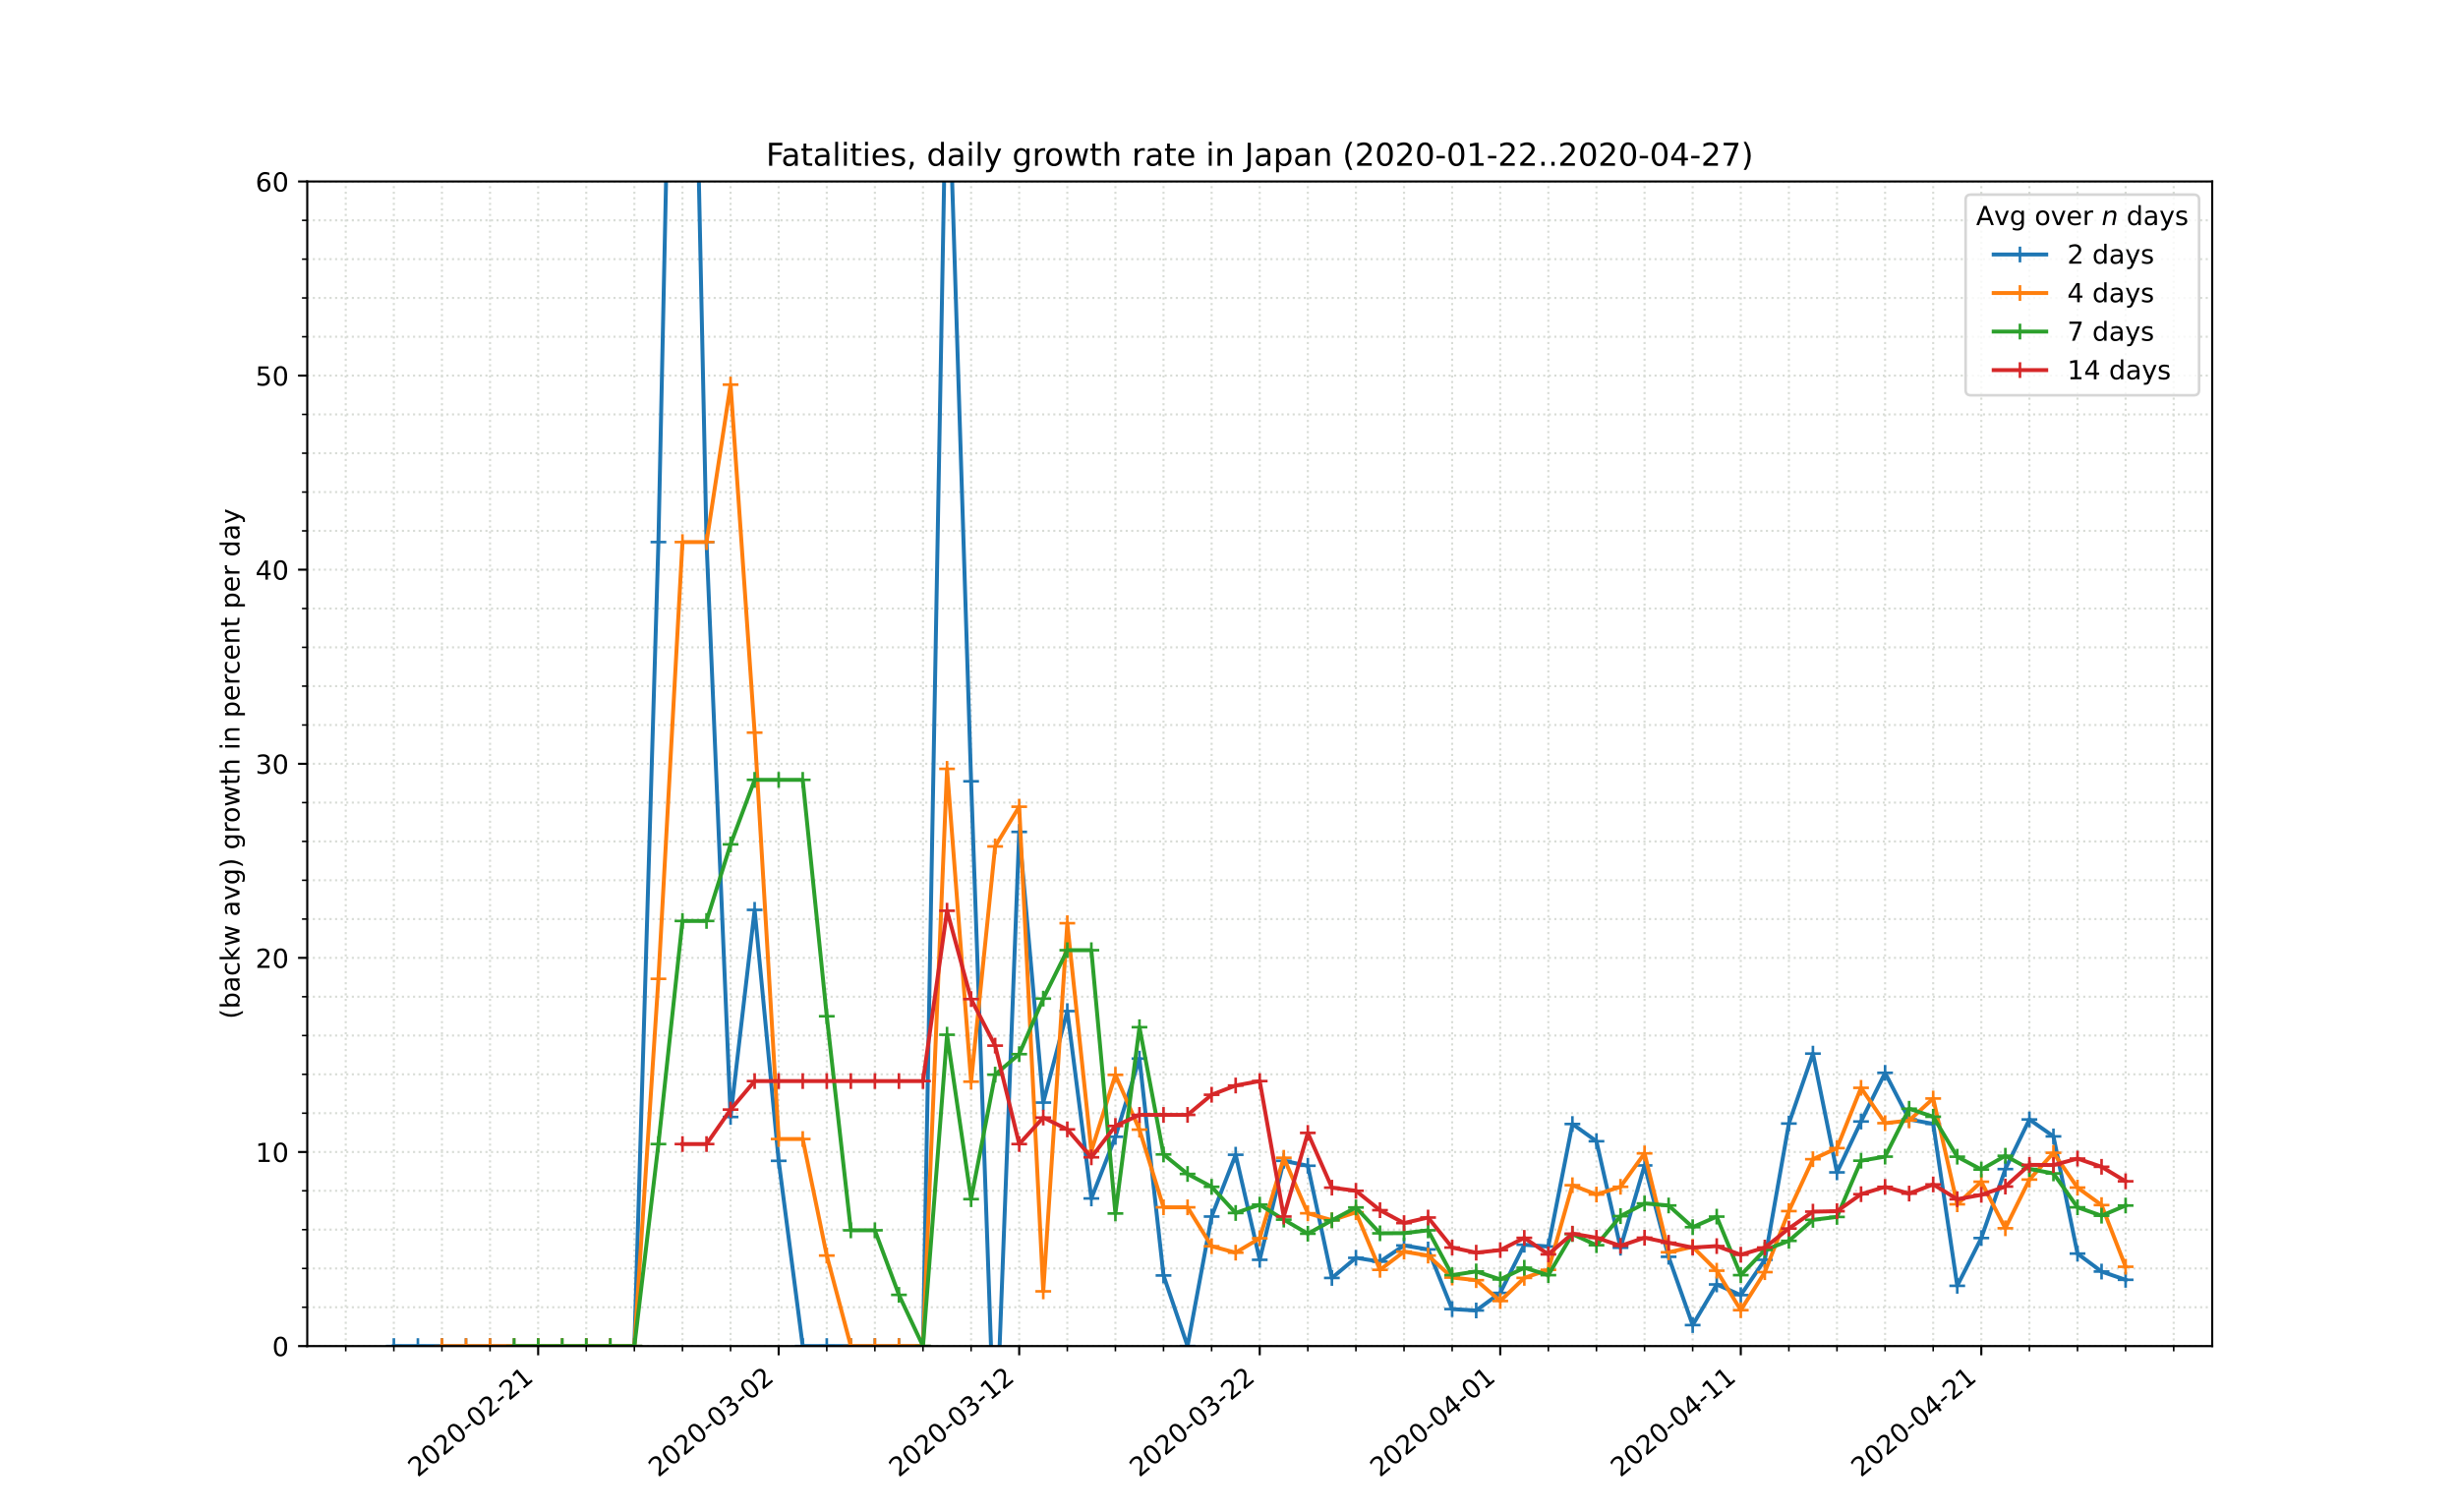 <?xml version="1.0" encoding="utf-8" standalone="no"?>
<!DOCTYPE svg PUBLIC "-//W3C//DTD SVG 1.1//EN"
  "http://www.w3.org/Graphics/SVG/1.1/DTD/svg11.dtd">
<!-- Created with matplotlib (https://matplotlib.org/) -->
<svg height="576pt" version="1.1" viewBox="0 0 936 576" width="936pt" xmlns="http://www.w3.org/2000/svg" xmlns:xlink="http://www.w3.org/1999/xlink">
 <defs>
  <style type="text/css">
*{stroke-linecap:butt;stroke-linejoin:round;}
  </style>
 </defs>
 <g id="figure_1">
  <g id="patch_1">
   <path d="M 0 576 
L 936 576 
L 936 0 
L 0 0 
z
" style="fill:#ffffff;"/>
  </g>
  <g id="axes_1">
   <g id="patch_2">
    <path d="M 117 512.64 
L 842.4 512.64 
L 842.4 69.12 
L 117 69.12 
z
" style="fill:#ffffff;"/>
   </g>
   <g id="matplotlib.axis_1">
    <g id="xtick_1">
     <g id="line2d_1">
      <path clip-path="url(#p54aab5a476)" d="M 204.927 512.64 
L 204.927 69.12 
" style="fill:none;stroke:#d8dcd6;stroke-dasharray:0.8,1.32;stroke-dashoffset:0;stroke-width:0.8;"/>
     </g>
     <g id="line2d_2">
      <defs>
       <path d="M 0 0 
L 0 3.5 
" id="m0a28c76ffa" style="stroke:#000000;stroke-width:0.8;"/>
      </defs>
      <g>
       <use style="stroke:#000000;stroke-width:0.8;" x="204.927" xlink:href="#m0a28c76ffa" y="512.64"/>
      </g>
     </g>
     <g id="text_1">
      <!-- 2020-02-21 -->
      <defs>
       <path d="M 19.188 8.297 
L 53.609 8.297 
L 53.609 0 
L 7.328 0 
L 7.328 8.297 
Q 12.938 14.109 22.625 23.891 
Q 32.328 33.688 34.812 36.531 
Q 39.547 41.844 41.422 45.531 
Q 43.312 49.219 43.312 52.781 
Q 43.312 58.594 39.234 62.25 
Q 35.156 65.922 28.609 65.922 
Q 23.969 65.922 18.812 64.312 
Q 13.672 62.703 7.812 59.422 
L 7.812 69.391 
Q 13.766 71.781 18.938 73 
Q 24.125 74.219 28.422 74.219 
Q 39.75 74.219 46.484 68.547 
Q 53.219 62.891 53.219 53.422 
Q 53.219 48.922 51.531 44.891 
Q 49.859 40.875 45.406 35.406 
Q 44.188 33.984 37.641 27.219 
Q 31.109 20.453 19.188 8.297 
z
" id="DejaVuSans-50"/>
       <path d="M 31.781 66.406 
Q 24.172 66.406 20.328 58.906 
Q 16.5 51.422 16.5 36.375 
Q 16.5 21.391 20.328 13.891 
Q 24.172 6.391 31.781 6.391 
Q 39.453 6.391 43.281 13.891 
Q 47.125 21.391 47.125 36.375 
Q 47.125 51.422 43.281 58.906 
Q 39.453 66.406 31.781 66.406 
z
M 31.781 74.219 
Q 44.047 74.219 50.516 64.516 
Q 56.984 54.828 56.984 36.375 
Q 56.984 17.969 50.516 8.266 
Q 44.047 -1.422 31.781 -1.422 
Q 19.531 -1.422 13.062 8.266 
Q 6.594 17.969 6.594 36.375 
Q 6.594 54.828 13.062 64.516 
Q 19.531 74.219 31.781 74.219 
z
" id="DejaVuSans-48"/>
       <path d="M 4.891 31.391 
L 31.203 31.391 
L 31.203 23.391 
L 4.891 23.391 
z
" id="DejaVuSans-45"/>
       <path d="M 12.406 8.297 
L 28.516 8.297 
L 28.516 63.922 
L 10.984 60.406 
L 10.984 69.391 
L 28.422 72.906 
L 38.281 72.906 
L 38.281 8.297 
L 54.391 8.297 
L 54.391 0 
L 12.406 0 
z
" id="DejaVuSans-49"/>
      </defs>
      <g transform="translate(159.071 562.817)rotate(-40)scale(0.1 -0.1)">
       <use xlink:href="#DejaVuSans-50"/>
       <use x="63.623" xlink:href="#DejaVuSans-48"/>
       <use x="127.246" xlink:href="#DejaVuSans-50"/>
       <use x="190.869" xlink:href="#DejaVuSans-48"/>
       <use x="254.492" xlink:href="#DejaVuSans-45"/>
       <use x="290.576" xlink:href="#DejaVuSans-48"/>
       <use x="354.199" xlink:href="#DejaVuSans-50"/>
       <use x="417.822" xlink:href="#DejaVuSans-45"/>
       <use x="453.906" xlink:href="#DejaVuSans-50"/>
       <use x="517.529" xlink:href="#DejaVuSans-49"/>
      </g>
     </g>
    </g>
    <g id="xtick_2">
     <g id="line2d_3">
      <path clip-path="url(#p54aab5a476)" d="M 296.518 512.64 
L 296.518 69.12 
" style="fill:none;stroke:#d8dcd6;stroke-dasharray:0.8,1.32;stroke-dashoffset:0;stroke-width:0.8;"/>
     </g>
     <g id="line2d_4">
      <g>
       <use style="stroke:#000000;stroke-width:0.8;" x="296.518" xlink:href="#m0a28c76ffa" y="512.64"/>
      </g>
     </g>
     <g id="text_2">
      <!-- 2020-03-02 -->
      <defs>
       <path d="M 40.578 39.312 
Q 47.656 37.797 51.625 33 
Q 55.609 28.219 55.609 21.188 
Q 55.609 10.406 48.188 4.484 
Q 40.766 -1.422 27.094 -1.422 
Q 22.516 -1.422 17.656 -0.516 
Q 12.797 0.391 7.625 2.203 
L 7.625 11.719 
Q 11.719 9.328 16.594 8.109 
Q 21.484 6.891 26.812 6.891 
Q 36.078 6.891 40.938 10.547 
Q 45.797 14.203 45.797 21.188 
Q 45.797 27.641 41.281 31.266 
Q 36.766 34.906 28.719 34.906 
L 20.219 34.906 
L 20.219 43.016 
L 29.109 43.016 
Q 36.375 43.016 40.234 45.922 
Q 44.094 48.828 44.094 54.297 
Q 44.094 59.906 40.109 62.906 
Q 36.141 65.922 28.719 65.922 
Q 24.656 65.922 20.016 65.031 
Q 15.375 64.156 9.812 62.312 
L 9.812 71.094 
Q 15.438 72.656 20.344 73.438 
Q 25.25 74.219 29.594 74.219 
Q 40.828 74.219 47.359 69.109 
Q 53.906 64.016 53.906 55.328 
Q 53.906 49.266 50.438 45.094 
Q 46.969 40.922 40.578 39.312 
z
" id="DejaVuSans-51"/>
      </defs>
      <g transform="translate(250.662 562.817)rotate(-40)scale(0.1 -0.1)">
       <use xlink:href="#DejaVuSans-50"/>
       <use x="63.623" xlink:href="#DejaVuSans-48"/>
       <use x="127.246" xlink:href="#DejaVuSans-50"/>
       <use x="190.869" xlink:href="#DejaVuSans-48"/>
       <use x="254.492" xlink:href="#DejaVuSans-45"/>
       <use x="290.576" xlink:href="#DejaVuSans-48"/>
       <use x="354.199" xlink:href="#DejaVuSans-51"/>
       <use x="417.822" xlink:href="#DejaVuSans-45"/>
       <use x="453.906" xlink:href="#DejaVuSans-48"/>
       <use x="517.529" xlink:href="#DejaVuSans-50"/>
      </g>
     </g>
    </g>
    <g id="xtick_3">
     <g id="line2d_5">
      <path clip-path="url(#p54aab5a476)" d="M 388.109 512.64 
L 388.109 69.12 
" style="fill:none;stroke:#d8dcd6;stroke-dasharray:0.8,1.32;stroke-dashoffset:0;stroke-width:0.8;"/>
     </g>
     <g id="line2d_6">
      <g>
       <use style="stroke:#000000;stroke-width:0.8;" x="388.109" xlink:href="#m0a28c76ffa" y="512.64"/>
      </g>
     </g>
     <g id="text_3">
      <!-- 2020-03-12 -->
      <g transform="translate(342.253 562.817)rotate(-40)scale(0.1 -0.1)">
       <use xlink:href="#DejaVuSans-50"/>
       <use x="63.623" xlink:href="#DejaVuSans-48"/>
       <use x="127.246" xlink:href="#DejaVuSans-50"/>
       <use x="190.869" xlink:href="#DejaVuSans-48"/>
       <use x="254.492" xlink:href="#DejaVuSans-45"/>
       <use x="290.576" xlink:href="#DejaVuSans-48"/>
       <use x="354.199" xlink:href="#DejaVuSans-51"/>
       <use x="417.822" xlink:href="#DejaVuSans-45"/>
       <use x="453.906" xlink:href="#DejaVuSans-49"/>
       <use x="517.529" xlink:href="#DejaVuSans-50"/>
      </g>
     </g>
    </g>
    <g id="xtick_4">
     <g id="line2d_7">
      <path clip-path="url(#p54aab5a476)" d="M 479.7 512.64 
L 479.7 69.12 
" style="fill:none;stroke:#d8dcd6;stroke-dasharray:0.8,1.32;stroke-dashoffset:0;stroke-width:0.8;"/>
     </g>
     <g id="line2d_8">
      <g>
       <use style="stroke:#000000;stroke-width:0.8;" x="479.7" xlink:href="#m0a28c76ffa" y="512.64"/>
      </g>
     </g>
     <g id="text_4">
      <!-- 2020-03-22 -->
      <g transform="translate(433.844 562.817)rotate(-40)scale(0.1 -0.1)">
       <use xlink:href="#DejaVuSans-50"/>
       <use x="63.623" xlink:href="#DejaVuSans-48"/>
       <use x="127.246" xlink:href="#DejaVuSans-50"/>
       <use x="190.869" xlink:href="#DejaVuSans-48"/>
       <use x="254.492" xlink:href="#DejaVuSans-45"/>
       <use x="290.576" xlink:href="#DejaVuSans-48"/>
       <use x="354.199" xlink:href="#DejaVuSans-51"/>
       <use x="417.822" xlink:href="#DejaVuSans-45"/>
       <use x="453.906" xlink:href="#DejaVuSans-50"/>
       <use x="517.529" xlink:href="#DejaVuSans-50"/>
      </g>
     </g>
    </g>
    <g id="xtick_5">
     <g id="line2d_9">
      <path clip-path="url(#p54aab5a476)" d="M 571.291 512.64 
L 571.291 69.12 
" style="fill:none;stroke:#d8dcd6;stroke-dasharray:0.8,1.32;stroke-dashoffset:0;stroke-width:0.8;"/>
     </g>
     <g id="line2d_10">
      <g>
       <use style="stroke:#000000;stroke-width:0.8;" x="571.291" xlink:href="#m0a28c76ffa" y="512.64"/>
      </g>
     </g>
     <g id="text_5">
      <!-- 2020-04-01 -->
      <defs>
       <path d="M 37.797 64.312 
L 12.891 25.391 
L 37.797 25.391 
z
M 35.203 72.906 
L 47.609 72.906 
L 47.609 25.391 
L 58.016 25.391 
L 58.016 17.188 
L 47.609 17.188 
L 47.609 0 
L 37.797 0 
L 37.797 17.188 
L 4.891 17.188 
L 4.891 26.703 
z
" id="DejaVuSans-52"/>
      </defs>
      <g transform="translate(525.435 562.817)rotate(-40)scale(0.1 -0.1)">
       <use xlink:href="#DejaVuSans-50"/>
       <use x="63.623" xlink:href="#DejaVuSans-48"/>
       <use x="127.246" xlink:href="#DejaVuSans-50"/>
       <use x="190.869" xlink:href="#DejaVuSans-48"/>
       <use x="254.492" xlink:href="#DejaVuSans-45"/>
       <use x="290.576" xlink:href="#DejaVuSans-48"/>
       <use x="354.199" xlink:href="#DejaVuSans-52"/>
       <use x="417.822" xlink:href="#DejaVuSans-45"/>
       <use x="453.906" xlink:href="#DejaVuSans-48"/>
       <use x="517.529" xlink:href="#DejaVuSans-49"/>
      </g>
     </g>
    </g>
    <g id="xtick_6">
     <g id="line2d_11">
      <path clip-path="url(#p54aab5a476)" d="M 662.882 512.64 
L 662.882 69.12 
" style="fill:none;stroke:#d8dcd6;stroke-dasharray:0.8,1.32;stroke-dashoffset:0;stroke-width:0.8;"/>
     </g>
     <g id="line2d_12">
      <g>
       <use style="stroke:#000000;stroke-width:0.8;" x="662.882" xlink:href="#m0a28c76ffa" y="512.64"/>
      </g>
     </g>
     <g id="text_6">
      <!-- 2020-04-11 -->
      <g transform="translate(617.026 562.817)rotate(-40)scale(0.1 -0.1)">
       <use xlink:href="#DejaVuSans-50"/>
       <use x="63.623" xlink:href="#DejaVuSans-48"/>
       <use x="127.246" xlink:href="#DejaVuSans-50"/>
       <use x="190.869" xlink:href="#DejaVuSans-48"/>
       <use x="254.492" xlink:href="#DejaVuSans-45"/>
       <use x="290.576" xlink:href="#DejaVuSans-48"/>
       <use x="354.199" xlink:href="#DejaVuSans-52"/>
       <use x="417.822" xlink:href="#DejaVuSans-45"/>
       <use x="453.906" xlink:href="#DejaVuSans-49"/>
       <use x="517.529" xlink:href="#DejaVuSans-49"/>
      </g>
     </g>
    </g>
    <g id="xtick_7">
     <g id="line2d_13">
      <path clip-path="url(#p54aab5a476)" d="M 754.473 512.64 
L 754.473 69.12 
" style="fill:none;stroke:#d8dcd6;stroke-dasharray:0.8,1.32;stroke-dashoffset:0;stroke-width:0.8;"/>
     </g>
     <g id="line2d_14">
      <g>
       <use style="stroke:#000000;stroke-width:0.8;" x="754.473" xlink:href="#m0a28c76ffa" y="512.64"/>
      </g>
     </g>
     <g id="text_7">
      <!-- 2020-04-21 -->
      <g transform="translate(708.617 562.817)rotate(-40)scale(0.1 -0.1)">
       <use xlink:href="#DejaVuSans-50"/>
       <use x="63.623" xlink:href="#DejaVuSans-48"/>
       <use x="127.246" xlink:href="#DejaVuSans-50"/>
       <use x="190.869" xlink:href="#DejaVuSans-48"/>
       <use x="254.492" xlink:href="#DejaVuSans-45"/>
       <use x="290.576" xlink:href="#DejaVuSans-48"/>
       <use x="354.199" xlink:href="#DejaVuSans-52"/>
       <use x="417.822" xlink:href="#DejaVuSans-45"/>
       <use x="453.906" xlink:href="#DejaVuSans-50"/>
       <use x="517.529" xlink:href="#DejaVuSans-49"/>
      </g>
     </g>
    </g>
    <g id="xtick_8">
     <g id="line2d_15">
      <path clip-path="url(#p54aab5a476)" d="M 131.655 512.64 
L 131.655 69.12 
" style="fill:none;stroke:#d8dcd6;stroke-dasharray:0.8,1.32;stroke-dashoffset:0;stroke-width:0.8;"/>
     </g>
     <g id="line2d_16">
      <defs>
       <path d="M 0 0 
L 0 2 
" id="m17c0a755f2" style="stroke:#000000;stroke-width:0.6;"/>
      </defs>
      <g>
       <use style="stroke:#000000;stroke-width:0.6;" x="131.655" xlink:href="#m17c0a755f2" y="512.64"/>
      </g>
     </g>
    </g>
    <g id="xtick_9">
     <g id="line2d_17">
      <path clip-path="url(#p54aab5a476)" d="M 149.973 512.64 
L 149.973 69.12 
" style="fill:none;stroke:#d8dcd6;stroke-dasharray:0.8,1.32;stroke-dashoffset:0;stroke-width:0.8;"/>
     </g>
     <g id="line2d_18">
      <g>
       <use style="stroke:#000000;stroke-width:0.6;" x="149.973" xlink:href="#m17c0a755f2" y="512.64"/>
      </g>
     </g>
    </g>
    <g id="xtick_10">
     <g id="line2d_19">
      <path clip-path="url(#p54aab5a476)" d="M 168.291 512.64 
L 168.291 69.12 
" style="fill:none;stroke:#d8dcd6;stroke-dasharray:0.8,1.32;stroke-dashoffset:0;stroke-width:0.8;"/>
     </g>
     <g id="line2d_20">
      <g>
       <use style="stroke:#000000;stroke-width:0.6;" x="168.291" xlink:href="#m17c0a755f2" y="512.64"/>
      </g>
     </g>
    </g>
    <g id="xtick_11">
     <g id="line2d_21">
      <path clip-path="url(#p54aab5a476)" d="M 186.609 512.64 
L 186.609 69.12 
" style="fill:none;stroke:#d8dcd6;stroke-dasharray:0.8,1.32;stroke-dashoffset:0;stroke-width:0.8;"/>
     </g>
     <g id="line2d_22">
      <g>
       <use style="stroke:#000000;stroke-width:0.6;" x="186.609" xlink:href="#m17c0a755f2" y="512.64"/>
      </g>
     </g>
    </g>
    <g id="xtick_12">
     <g id="line2d_23">
      <path clip-path="url(#p54aab5a476)" d="M 223.245 512.64 
L 223.245 69.12 
" style="fill:none;stroke:#d8dcd6;stroke-dasharray:0.8,1.32;stroke-dashoffset:0;stroke-width:0.8;"/>
     </g>
     <g id="line2d_24">
      <g>
       <use style="stroke:#000000;stroke-width:0.6;" x="223.245" xlink:href="#m17c0a755f2" y="512.64"/>
      </g>
     </g>
    </g>
    <g id="xtick_13">
     <g id="line2d_25">
      <path clip-path="url(#p54aab5a476)" d="M 241.564 512.64 
L 241.564 69.12 
" style="fill:none;stroke:#d8dcd6;stroke-dasharray:0.8,1.32;stroke-dashoffset:0;stroke-width:0.8;"/>
     </g>
     <g id="line2d_26">
      <g>
       <use style="stroke:#000000;stroke-width:0.6;" x="241.564" xlink:href="#m17c0a755f2" y="512.64"/>
      </g>
     </g>
    </g>
    <g id="xtick_14">
     <g id="line2d_27">
      <path clip-path="url(#p54aab5a476)" d="M 259.882 512.64 
L 259.882 69.12 
" style="fill:none;stroke:#d8dcd6;stroke-dasharray:0.8,1.32;stroke-dashoffset:0;stroke-width:0.8;"/>
     </g>
     <g id="line2d_28">
      <g>
       <use style="stroke:#000000;stroke-width:0.6;" x="259.882" xlink:href="#m17c0a755f2" y="512.64"/>
      </g>
     </g>
    </g>
    <g id="xtick_15">
     <g id="line2d_29">
      <path clip-path="url(#p54aab5a476)" d="M 278.2 512.64 
L 278.2 69.12 
" style="fill:none;stroke:#d8dcd6;stroke-dasharray:0.8,1.32;stroke-dashoffset:0;stroke-width:0.8;"/>
     </g>
     <g id="line2d_30">
      <g>
       <use style="stroke:#000000;stroke-width:0.6;" x="278.2" xlink:href="#m17c0a755f2" y="512.64"/>
      </g>
     </g>
    </g>
    <g id="xtick_16">
     <g id="line2d_31">
      <path clip-path="url(#p54aab5a476)" d="M 314.836 512.64 
L 314.836 69.12 
" style="fill:none;stroke:#d8dcd6;stroke-dasharray:0.8,1.32;stroke-dashoffset:0;stroke-width:0.8;"/>
     </g>
     <g id="line2d_32">
      <g>
       <use style="stroke:#000000;stroke-width:0.6;" x="314.836" xlink:href="#m17c0a755f2" y="512.64"/>
      </g>
     </g>
    </g>
    <g id="xtick_17">
     <g id="line2d_33">
      <path clip-path="url(#p54aab5a476)" d="M 333.155 512.64 
L 333.155 69.12 
" style="fill:none;stroke:#d8dcd6;stroke-dasharray:0.8,1.32;stroke-dashoffset:0;stroke-width:0.8;"/>
     </g>
     <g id="line2d_34">
      <g>
       <use style="stroke:#000000;stroke-width:0.6;" x="333.155" xlink:href="#m17c0a755f2" y="512.64"/>
      </g>
     </g>
    </g>
    <g id="xtick_18">
     <g id="line2d_35">
      <path clip-path="url(#p54aab5a476)" d="M 351.473 512.64 
L 351.473 69.12 
" style="fill:none;stroke:#d8dcd6;stroke-dasharray:0.8,1.32;stroke-dashoffset:0;stroke-width:0.8;"/>
     </g>
     <g id="line2d_36">
      <g>
       <use style="stroke:#000000;stroke-width:0.6;" x="351.473" xlink:href="#m17c0a755f2" y="512.64"/>
      </g>
     </g>
    </g>
    <g id="xtick_19">
     <g id="line2d_37">
      <path clip-path="url(#p54aab5a476)" d="M 369.791 512.64 
L 369.791 69.12 
" style="fill:none;stroke:#d8dcd6;stroke-dasharray:0.8,1.32;stroke-dashoffset:0;stroke-width:0.8;"/>
     </g>
     <g id="line2d_38">
      <g>
       <use style="stroke:#000000;stroke-width:0.6;" x="369.791" xlink:href="#m17c0a755f2" y="512.64"/>
      </g>
     </g>
    </g>
    <g id="xtick_20">
     <g id="line2d_39">
      <path clip-path="url(#p54aab5a476)" d="M 406.427 512.64 
L 406.427 69.12 
" style="fill:none;stroke:#d8dcd6;stroke-dasharray:0.8,1.32;stroke-dashoffset:0;stroke-width:0.8;"/>
     </g>
     <g id="line2d_40">
      <g>
       <use style="stroke:#000000;stroke-width:0.6;" x="406.427" xlink:href="#m17c0a755f2" y="512.64"/>
      </g>
     </g>
    </g>
    <g id="xtick_21">
     <g id="line2d_41">
      <path clip-path="url(#p54aab5a476)" d="M 424.745 512.64 
L 424.745 69.12 
" style="fill:none;stroke:#d8dcd6;stroke-dasharray:0.8,1.32;stroke-dashoffset:0;stroke-width:0.8;"/>
     </g>
     <g id="line2d_42">
      <g>
       <use style="stroke:#000000;stroke-width:0.6;" x="424.745" xlink:href="#m17c0a755f2" y="512.64"/>
      </g>
     </g>
    </g>
    <g id="xtick_22">
     <g id="line2d_43">
      <path clip-path="url(#p54aab5a476)" d="M 443.064 512.64 
L 443.064 69.12 
" style="fill:none;stroke:#d8dcd6;stroke-dasharray:0.8,1.32;stroke-dashoffset:0;stroke-width:0.8;"/>
     </g>
     <g id="line2d_44">
      <g>
       <use style="stroke:#000000;stroke-width:0.6;" x="443.064" xlink:href="#m17c0a755f2" y="512.64"/>
      </g>
     </g>
    </g>
    <g id="xtick_23">
     <g id="line2d_45">
      <path clip-path="url(#p54aab5a476)" d="M 461.382 512.64 
L 461.382 69.12 
" style="fill:none;stroke:#d8dcd6;stroke-dasharray:0.8,1.32;stroke-dashoffset:0;stroke-width:0.8;"/>
     </g>
     <g id="line2d_46">
      <g>
       <use style="stroke:#000000;stroke-width:0.6;" x="461.382" xlink:href="#m17c0a755f2" y="512.64"/>
      </g>
     </g>
    </g>
    <g id="xtick_24">
     <g id="line2d_47">
      <path clip-path="url(#p54aab5a476)" d="M 498.018 512.64 
L 498.018 69.12 
" style="fill:none;stroke:#d8dcd6;stroke-dasharray:0.8,1.32;stroke-dashoffset:0;stroke-width:0.8;"/>
     </g>
     <g id="line2d_48">
      <g>
       <use style="stroke:#000000;stroke-width:0.6;" x="498.018" xlink:href="#m17c0a755f2" y="512.64"/>
      </g>
     </g>
    </g>
    <g id="xtick_25">
     <g id="line2d_49">
      <path clip-path="url(#p54aab5a476)" d="M 516.336 512.64 
L 516.336 69.12 
" style="fill:none;stroke:#d8dcd6;stroke-dasharray:0.8,1.32;stroke-dashoffset:0;stroke-width:0.8;"/>
     </g>
     <g id="line2d_50">
      <g>
       <use style="stroke:#000000;stroke-width:0.6;" x="516.336" xlink:href="#m17c0a755f2" y="512.64"/>
      </g>
     </g>
    </g>
    <g id="xtick_26">
     <g id="line2d_51">
      <path clip-path="url(#p54aab5a476)" d="M 534.655 512.64 
L 534.655 69.12 
" style="fill:none;stroke:#d8dcd6;stroke-dasharray:0.8,1.32;stroke-dashoffset:0;stroke-width:0.8;"/>
     </g>
     <g id="line2d_52">
      <g>
       <use style="stroke:#000000;stroke-width:0.6;" x="534.655" xlink:href="#m17c0a755f2" y="512.64"/>
      </g>
     </g>
    </g>
    <g id="xtick_27">
     <g id="line2d_53">
      <path clip-path="url(#p54aab5a476)" d="M 552.973 512.64 
L 552.973 69.12 
" style="fill:none;stroke:#d8dcd6;stroke-dasharray:0.8,1.32;stroke-dashoffset:0;stroke-width:0.8;"/>
     </g>
     <g id="line2d_54">
      <g>
       <use style="stroke:#000000;stroke-width:0.6;" x="552.973" xlink:href="#m17c0a755f2" y="512.64"/>
      </g>
     </g>
    </g>
    <g id="xtick_28">
     <g id="line2d_55">
      <path clip-path="url(#p54aab5a476)" d="M 589.609 512.64 
L 589.609 69.12 
" style="fill:none;stroke:#d8dcd6;stroke-dasharray:0.8,1.32;stroke-dashoffset:0;stroke-width:0.8;"/>
     </g>
     <g id="line2d_56">
      <g>
       <use style="stroke:#000000;stroke-width:0.6;" x="589.609" xlink:href="#m17c0a755f2" y="512.64"/>
      </g>
     </g>
    </g>
    <g id="xtick_29">
     <g id="line2d_57">
      <path clip-path="url(#p54aab5a476)" d="M 607.927 512.64 
L 607.927 69.12 
" style="fill:none;stroke:#d8dcd6;stroke-dasharray:0.8,1.32;stroke-dashoffset:0;stroke-width:0.8;"/>
     </g>
     <g id="line2d_58">
      <g>
       <use style="stroke:#000000;stroke-width:0.6;" x="607.927" xlink:href="#m17c0a755f2" y="512.64"/>
      </g>
     </g>
    </g>
    <g id="xtick_30">
     <g id="line2d_59">
      <path clip-path="url(#p54aab5a476)" d="M 626.245 512.64 
L 626.245 69.12 
" style="fill:none;stroke:#d8dcd6;stroke-dasharray:0.8,1.32;stroke-dashoffset:0;stroke-width:0.8;"/>
     </g>
     <g id="line2d_60">
      <g>
       <use style="stroke:#000000;stroke-width:0.6;" x="626.245" xlink:href="#m17c0a755f2" y="512.64"/>
      </g>
     </g>
    </g>
    <g id="xtick_31">
     <g id="line2d_61">
      <path clip-path="url(#p54aab5a476)" d="M 644.564 512.64 
L 644.564 69.12 
" style="fill:none;stroke:#d8dcd6;stroke-dasharray:0.8,1.32;stroke-dashoffset:0;stroke-width:0.8;"/>
     </g>
     <g id="line2d_62">
      <g>
       <use style="stroke:#000000;stroke-width:0.6;" x="644.564" xlink:href="#m17c0a755f2" y="512.64"/>
      </g>
     </g>
    </g>
    <g id="xtick_32">
     <g id="line2d_63">
      <path clip-path="url(#p54aab5a476)" d="M 681.2 512.64 
L 681.2 69.12 
" style="fill:none;stroke:#d8dcd6;stroke-dasharray:0.8,1.32;stroke-dashoffset:0;stroke-width:0.8;"/>
     </g>
     <g id="line2d_64">
      <g>
       <use style="stroke:#000000;stroke-width:0.6;" x="681.2" xlink:href="#m17c0a755f2" y="512.64"/>
      </g>
     </g>
    </g>
    <g id="xtick_33">
     <g id="line2d_65">
      <path clip-path="url(#p54aab5a476)" d="M 699.518 512.64 
L 699.518 69.12 
" style="fill:none;stroke:#d8dcd6;stroke-dasharray:0.8,1.32;stroke-dashoffset:0;stroke-width:0.8;"/>
     </g>
     <g id="line2d_66">
      <g>
       <use style="stroke:#000000;stroke-width:0.6;" x="699.518" xlink:href="#m17c0a755f2" y="512.64"/>
      </g>
     </g>
    </g>
    <g id="xtick_34">
     <g id="line2d_67">
      <path clip-path="url(#p54aab5a476)" d="M 717.836 512.64 
L 717.836 69.12 
" style="fill:none;stroke:#d8dcd6;stroke-dasharray:0.8,1.32;stroke-dashoffset:0;stroke-width:0.8;"/>
     </g>
     <g id="line2d_68">
      <g>
       <use style="stroke:#000000;stroke-width:0.6;" x="717.836" xlink:href="#m17c0a755f2" y="512.64"/>
      </g>
     </g>
    </g>
    <g id="xtick_35">
     <g id="line2d_69">
      <path clip-path="url(#p54aab5a476)" d="M 736.155 512.64 
L 736.155 69.12 
" style="fill:none;stroke:#d8dcd6;stroke-dasharray:0.8,1.32;stroke-dashoffset:0;stroke-width:0.8;"/>
     </g>
     <g id="line2d_70">
      <g>
       <use style="stroke:#000000;stroke-width:0.6;" x="736.155" xlink:href="#m17c0a755f2" y="512.64"/>
      </g>
     </g>
    </g>
    <g id="xtick_36">
     <g id="line2d_71">
      <path clip-path="url(#p54aab5a476)" d="M 772.791 512.64 
L 772.791 69.12 
" style="fill:none;stroke:#d8dcd6;stroke-dasharray:0.8,1.32;stroke-dashoffset:0;stroke-width:0.8;"/>
     </g>
     <g id="line2d_72">
      <g>
       <use style="stroke:#000000;stroke-width:0.6;" x="772.791" xlink:href="#m17c0a755f2" y="512.64"/>
      </g>
     </g>
    </g>
    <g id="xtick_37">
     <g id="line2d_73">
      <path clip-path="url(#p54aab5a476)" d="M 791.109 512.64 
L 791.109 69.12 
" style="fill:none;stroke:#d8dcd6;stroke-dasharray:0.8,1.32;stroke-dashoffset:0;stroke-width:0.8;"/>
     </g>
     <g id="line2d_74">
      <g>
       <use style="stroke:#000000;stroke-width:0.6;" x="791.109" xlink:href="#m17c0a755f2" y="512.64"/>
      </g>
     </g>
    </g>
    <g id="xtick_38">
     <g id="line2d_75">
      <path clip-path="url(#p54aab5a476)" d="M 809.427 512.64 
L 809.427 69.12 
" style="fill:none;stroke:#d8dcd6;stroke-dasharray:0.8,1.32;stroke-dashoffset:0;stroke-width:0.8;"/>
     </g>
     <g id="line2d_76">
      <g>
       <use style="stroke:#000000;stroke-width:0.6;" x="809.427" xlink:href="#m17c0a755f2" y="512.64"/>
      </g>
     </g>
    </g>
    <g id="xtick_39">
     <g id="line2d_77">
      <path clip-path="url(#p54aab5a476)" d="M 827.745 512.64 
L 827.745 69.12 
" style="fill:none;stroke:#d8dcd6;stroke-dasharray:0.8,1.32;stroke-dashoffset:0;stroke-width:0.8;"/>
     </g>
     <g id="line2d_78">
      <g>
       <use style="stroke:#000000;stroke-width:0.6;" x="827.745" xlink:href="#m17c0a755f2" y="512.64"/>
      </g>
     </g>
    </g>
   </g>
   <g id="matplotlib.axis_2">
    <g id="ytick_1">
     <g id="line2d_79">
      <path clip-path="url(#p54aab5a476)" d="M 117 512.64 
L 842.4 512.64 
" style="fill:none;stroke:#d8dcd6;stroke-dasharray:0.8,1.32;stroke-dashoffset:0;stroke-width:0.8;"/>
     </g>
     <g id="line2d_80">
      <defs>
       <path d="M 0 0 
L -3.5 0 
" id="m2dc385dd33" style="stroke:#000000;stroke-width:0.8;"/>
      </defs>
      <g>
       <use style="stroke:#000000;stroke-width:0.8;" x="117" xlink:href="#m2dc385dd33" y="512.64"/>
      </g>
     </g>
     <g id="text_8">
      <!-- 0 -->
      <g transform="translate(103.638 516.439)scale(0.1 -0.1)">
       <use xlink:href="#DejaVuSans-48"/>
      </g>
     </g>
    </g>
    <g id="ytick_2">
     <g id="line2d_81">
      <path clip-path="url(#p54aab5a476)" d="M 117 438.72 
L 842.4 438.72 
" style="fill:none;stroke:#d8dcd6;stroke-dasharray:0.8,1.32;stroke-dashoffset:0;stroke-width:0.8;"/>
     </g>
     <g id="line2d_82">
      <g>
       <use style="stroke:#000000;stroke-width:0.8;" x="117" xlink:href="#m2dc385dd33" y="438.72"/>
      </g>
     </g>
     <g id="text_9">
      <!-- 10 -->
      <g transform="translate(97.275 442.519)scale(0.1 -0.1)">
       <use xlink:href="#DejaVuSans-49"/>
       <use x="63.623" xlink:href="#DejaVuSans-48"/>
      </g>
     </g>
    </g>
    <g id="ytick_3">
     <g id="line2d_83">
      <path clip-path="url(#p54aab5a476)" d="M 117 364.8 
L 842.4 364.8 
" style="fill:none;stroke:#d8dcd6;stroke-dasharray:0.8,1.32;stroke-dashoffset:0;stroke-width:0.8;"/>
     </g>
     <g id="line2d_84">
      <g>
       <use style="stroke:#000000;stroke-width:0.8;" x="117" xlink:href="#m2dc385dd33" y="364.8"/>
      </g>
     </g>
     <g id="text_10">
      <!-- 20 -->
      <g transform="translate(97.275 368.599)scale(0.1 -0.1)">
       <use xlink:href="#DejaVuSans-50"/>
       <use x="63.623" xlink:href="#DejaVuSans-48"/>
      </g>
     </g>
    </g>
    <g id="ytick_4">
     <g id="line2d_85">
      <path clip-path="url(#p54aab5a476)" d="M 117 290.88 
L 842.4 290.88 
" style="fill:none;stroke:#d8dcd6;stroke-dasharray:0.8,1.32;stroke-dashoffset:0;stroke-width:0.8;"/>
     </g>
     <g id="line2d_86">
      <g>
       <use style="stroke:#000000;stroke-width:0.8;" x="117" xlink:href="#m2dc385dd33" y="290.88"/>
      </g>
     </g>
     <g id="text_11">
      <!-- 30 -->
      <g transform="translate(97.275 294.679)scale(0.1 -0.1)">
       <use xlink:href="#DejaVuSans-51"/>
       <use x="63.623" xlink:href="#DejaVuSans-48"/>
      </g>
     </g>
    </g>
    <g id="ytick_5">
     <g id="line2d_87">
      <path clip-path="url(#p54aab5a476)" d="M 117 216.96 
L 842.4 216.96 
" style="fill:none;stroke:#d8dcd6;stroke-dasharray:0.8,1.32;stroke-dashoffset:0;stroke-width:0.8;"/>
     </g>
     <g id="line2d_88">
      <g>
       <use style="stroke:#000000;stroke-width:0.8;" x="117" xlink:href="#m2dc385dd33" y="216.96"/>
      </g>
     </g>
     <g id="text_12">
      <!-- 40 -->
      <g transform="translate(97.275 220.759)scale(0.1 -0.1)">
       <use xlink:href="#DejaVuSans-52"/>
       <use x="63.623" xlink:href="#DejaVuSans-48"/>
      </g>
     </g>
    </g>
    <g id="ytick_6">
     <g id="line2d_89">
      <path clip-path="url(#p54aab5a476)" d="M 117 143.04 
L 842.4 143.04 
" style="fill:none;stroke:#d8dcd6;stroke-dasharray:0.8,1.32;stroke-dashoffset:0;stroke-width:0.8;"/>
     </g>
     <g id="line2d_90">
      <g>
       <use style="stroke:#000000;stroke-width:0.8;" x="117" xlink:href="#m2dc385dd33" y="143.04"/>
      </g>
     </g>
     <g id="text_13">
      <!-- 50 -->
      <defs>
       <path d="M 10.797 72.906 
L 49.516 72.906 
L 49.516 64.594 
L 19.828 64.594 
L 19.828 46.734 
Q 21.969 47.469 24.109 47.828 
Q 26.266 48.188 28.422 48.188 
Q 40.625 48.188 47.75 41.5 
Q 54.891 34.812 54.891 23.391 
Q 54.891 11.625 47.562 5.094 
Q 40.234 -1.422 26.906 -1.422 
Q 22.312 -1.422 17.547 -0.641 
Q 12.797 0.141 7.719 1.703 
L 7.719 11.625 
Q 12.109 9.234 16.797 8.062 
Q 21.484 6.891 26.703 6.891 
Q 35.156 6.891 40.078 11.328 
Q 45.016 15.766 45.016 23.391 
Q 45.016 31 40.078 35.438 
Q 35.156 39.891 26.703 39.891 
Q 22.75 39.891 18.812 39.016 
Q 14.891 38.141 10.797 36.281 
z
" id="DejaVuSans-53"/>
      </defs>
      <g transform="translate(97.275 146.839)scale(0.1 -0.1)">
       <use xlink:href="#DejaVuSans-53"/>
       <use x="63.623" xlink:href="#DejaVuSans-48"/>
      </g>
     </g>
    </g>
    <g id="ytick_7">
     <g id="line2d_91">
      <path clip-path="url(#p54aab5a476)" d="M 117 69.12 
L 842.4 69.12 
" style="fill:none;stroke:#d8dcd6;stroke-dasharray:0.8,1.32;stroke-dashoffset:0;stroke-width:0.8;"/>
     </g>
     <g id="line2d_92">
      <g>
       <use style="stroke:#000000;stroke-width:0.8;" x="117" xlink:href="#m2dc385dd33" y="69.12"/>
      </g>
     </g>
     <g id="text_14">
      <!-- 60 -->
      <defs>
       <path d="M 33.016 40.375 
Q 26.375 40.375 22.484 35.828 
Q 18.609 31.297 18.609 23.391 
Q 18.609 15.531 22.484 10.953 
Q 26.375 6.391 33.016 6.391 
Q 39.656 6.391 43.531 10.953 
Q 47.406 15.531 47.406 23.391 
Q 47.406 31.297 43.531 35.828 
Q 39.656 40.375 33.016 40.375 
z
M 52.594 71.297 
L 52.594 62.312 
Q 48.875 64.062 45.094 64.984 
Q 41.312 65.922 37.594 65.922 
Q 27.828 65.922 22.672 59.328 
Q 17.531 52.734 16.797 39.406 
Q 19.672 43.656 24.016 45.922 
Q 28.375 48.188 33.594 48.188 
Q 44.578 48.188 50.953 41.516 
Q 57.328 34.859 57.328 23.391 
Q 57.328 12.156 50.688 5.359 
Q 44.047 -1.422 33.016 -1.422 
Q 20.359 -1.422 13.672 8.266 
Q 6.984 17.969 6.984 36.375 
Q 6.984 53.656 15.188 63.938 
Q 23.391 74.219 37.203 74.219 
Q 40.922 74.219 44.703 73.484 
Q 48.484 72.75 52.594 71.297 
z
" id="DejaVuSans-54"/>
      </defs>
      <g transform="translate(97.275 72.919)scale(0.1 -0.1)">
       <use xlink:href="#DejaVuSans-54"/>
       <use x="63.623" xlink:href="#DejaVuSans-48"/>
      </g>
     </g>
    </g>
    <g id="ytick_8">
     <g id="line2d_93">
      <path clip-path="url(#p54aab5a476)" d="M 117 497.856 
L 842.4 497.856 
" style="fill:none;stroke:#d8dcd6;stroke-dasharray:0.8,1.32;stroke-dashoffset:0;stroke-width:0.8;"/>
     </g>
     <g id="line2d_94">
      <defs>
       <path d="M 0 0 
L -2 0 
" id="m6937aa0d61" style="stroke:#000000;stroke-width:0.6;"/>
      </defs>
      <g>
       <use style="stroke:#000000;stroke-width:0.6;" x="117" xlink:href="#m6937aa0d61" y="497.856"/>
      </g>
     </g>
    </g>
    <g id="ytick_9">
     <g id="line2d_95">
      <path clip-path="url(#p54aab5a476)" d="M 117 483.072 
L 842.4 483.072 
" style="fill:none;stroke:#d8dcd6;stroke-dasharray:0.8,1.32;stroke-dashoffset:0;stroke-width:0.8;"/>
     </g>
     <g id="line2d_96">
      <g>
       <use style="stroke:#000000;stroke-width:0.6;" x="117" xlink:href="#m6937aa0d61" y="483.072"/>
      </g>
     </g>
    </g>
    <g id="ytick_10">
     <g id="line2d_97">
      <path clip-path="url(#p54aab5a476)" d="M 117 468.288 
L 842.4 468.288 
" style="fill:none;stroke:#d8dcd6;stroke-dasharray:0.8,1.32;stroke-dashoffset:0;stroke-width:0.8;"/>
     </g>
     <g id="line2d_98">
      <g>
       <use style="stroke:#000000;stroke-width:0.6;" x="117" xlink:href="#m6937aa0d61" y="468.288"/>
      </g>
     </g>
    </g>
    <g id="ytick_11">
     <g id="line2d_99">
      <path clip-path="url(#p54aab5a476)" d="M 117 453.504 
L 842.4 453.504 
" style="fill:none;stroke:#d8dcd6;stroke-dasharray:0.8,1.32;stroke-dashoffset:0;stroke-width:0.8;"/>
     </g>
     <g id="line2d_100">
      <g>
       <use style="stroke:#000000;stroke-width:0.6;" x="117" xlink:href="#m6937aa0d61" y="453.504"/>
      </g>
     </g>
    </g>
    <g id="ytick_12">
     <g id="line2d_101">
      <path clip-path="url(#p54aab5a476)" d="M 117 423.936 
L 842.4 423.936 
" style="fill:none;stroke:#d8dcd6;stroke-dasharray:0.8,1.32;stroke-dashoffset:0;stroke-width:0.8;"/>
     </g>
     <g id="line2d_102">
      <g>
       <use style="stroke:#000000;stroke-width:0.6;" x="117" xlink:href="#m6937aa0d61" y="423.936"/>
      </g>
     </g>
    </g>
    <g id="ytick_13">
     <g id="line2d_103">
      <path clip-path="url(#p54aab5a476)" d="M 117 409.152 
L 842.4 409.152 
" style="fill:none;stroke:#d8dcd6;stroke-dasharray:0.8,1.32;stroke-dashoffset:0;stroke-width:0.8;"/>
     </g>
     <g id="line2d_104">
      <g>
       <use style="stroke:#000000;stroke-width:0.6;" x="117" xlink:href="#m6937aa0d61" y="409.152"/>
      </g>
     </g>
    </g>
    <g id="ytick_14">
     <g id="line2d_105">
      <path clip-path="url(#p54aab5a476)" d="M 117 394.368 
L 842.4 394.368 
" style="fill:none;stroke:#d8dcd6;stroke-dasharray:0.8,1.32;stroke-dashoffset:0;stroke-width:0.8;"/>
     </g>
     <g id="line2d_106">
      <g>
       <use style="stroke:#000000;stroke-width:0.6;" x="117" xlink:href="#m6937aa0d61" y="394.368"/>
      </g>
     </g>
    </g>
    <g id="ytick_15">
     <g id="line2d_107">
      <path clip-path="url(#p54aab5a476)" d="M 117 379.584 
L 842.4 379.584 
" style="fill:none;stroke:#d8dcd6;stroke-dasharray:0.8,1.32;stroke-dashoffset:0;stroke-width:0.8;"/>
     </g>
     <g id="line2d_108">
      <g>
       <use style="stroke:#000000;stroke-width:0.6;" x="117" xlink:href="#m6937aa0d61" y="379.584"/>
      </g>
     </g>
    </g>
    <g id="ytick_16">
     <g id="line2d_109">
      <path clip-path="url(#p54aab5a476)" d="M 117 350.016 
L 842.4 350.016 
" style="fill:none;stroke:#d8dcd6;stroke-dasharray:0.8,1.32;stroke-dashoffset:0;stroke-width:0.8;"/>
     </g>
     <g id="line2d_110">
      <g>
       <use style="stroke:#000000;stroke-width:0.6;" x="117" xlink:href="#m6937aa0d61" y="350.016"/>
      </g>
     </g>
    </g>
    <g id="ytick_17">
     <g id="line2d_111">
      <path clip-path="url(#p54aab5a476)" d="M 117 335.232 
L 842.4 335.232 
" style="fill:none;stroke:#d8dcd6;stroke-dasharray:0.8,1.32;stroke-dashoffset:0;stroke-width:0.8;"/>
     </g>
     <g id="line2d_112">
      <g>
       <use style="stroke:#000000;stroke-width:0.6;" x="117" xlink:href="#m6937aa0d61" y="335.232"/>
      </g>
     </g>
    </g>
    <g id="ytick_18">
     <g id="line2d_113">
      <path clip-path="url(#p54aab5a476)" d="M 117 320.448 
L 842.4 320.448 
" style="fill:none;stroke:#d8dcd6;stroke-dasharray:0.8,1.32;stroke-dashoffset:0;stroke-width:0.8;"/>
     </g>
     <g id="line2d_114">
      <g>
       <use style="stroke:#000000;stroke-width:0.6;" x="117" xlink:href="#m6937aa0d61" y="320.448"/>
      </g>
     </g>
    </g>
    <g id="ytick_19">
     <g id="line2d_115">
      <path clip-path="url(#p54aab5a476)" d="M 117 305.664 
L 842.4 305.664 
" style="fill:none;stroke:#d8dcd6;stroke-dasharray:0.8,1.32;stroke-dashoffset:0;stroke-width:0.8;"/>
     </g>
     <g id="line2d_116">
      <g>
       <use style="stroke:#000000;stroke-width:0.6;" x="117" xlink:href="#m6937aa0d61" y="305.664"/>
      </g>
     </g>
    </g>
    <g id="ytick_20">
     <g id="line2d_117">
      <path clip-path="url(#p54aab5a476)" d="M 117 276.096 
L 842.4 276.096 
" style="fill:none;stroke:#d8dcd6;stroke-dasharray:0.8,1.32;stroke-dashoffset:0;stroke-width:0.8;"/>
     </g>
     <g id="line2d_118">
      <g>
       <use style="stroke:#000000;stroke-width:0.6;" x="117" xlink:href="#m6937aa0d61" y="276.096"/>
      </g>
     </g>
    </g>
    <g id="ytick_21">
     <g id="line2d_119">
      <path clip-path="url(#p54aab5a476)" d="M 117 261.312 
L 842.4 261.312 
" style="fill:none;stroke:#d8dcd6;stroke-dasharray:0.8,1.32;stroke-dashoffset:0;stroke-width:0.8;"/>
     </g>
     <g id="line2d_120">
      <g>
       <use style="stroke:#000000;stroke-width:0.6;" x="117" xlink:href="#m6937aa0d61" y="261.312"/>
      </g>
     </g>
    </g>
    <g id="ytick_22">
     <g id="line2d_121">
      <path clip-path="url(#p54aab5a476)" d="M 117 246.528 
L 842.4 246.528 
" style="fill:none;stroke:#d8dcd6;stroke-dasharray:0.8,1.32;stroke-dashoffset:0;stroke-width:0.8;"/>
     </g>
     <g id="line2d_122">
      <g>
       <use style="stroke:#000000;stroke-width:0.6;" x="117" xlink:href="#m6937aa0d61" y="246.528"/>
      </g>
     </g>
    </g>
    <g id="ytick_23">
     <g id="line2d_123">
      <path clip-path="url(#p54aab5a476)" d="M 117 231.744 
L 842.4 231.744 
" style="fill:none;stroke:#d8dcd6;stroke-dasharray:0.8,1.32;stroke-dashoffset:0;stroke-width:0.8;"/>
     </g>
     <g id="line2d_124">
      <g>
       <use style="stroke:#000000;stroke-width:0.6;" x="117" xlink:href="#m6937aa0d61" y="231.744"/>
      </g>
     </g>
    </g>
    <g id="ytick_24">
     <g id="line2d_125">
      <path clip-path="url(#p54aab5a476)" d="M 117 202.176 
L 842.4 202.176 
" style="fill:none;stroke:#d8dcd6;stroke-dasharray:0.8,1.32;stroke-dashoffset:0;stroke-width:0.8;"/>
     </g>
     <g id="line2d_126">
      <g>
       <use style="stroke:#000000;stroke-width:0.6;" x="117" xlink:href="#m6937aa0d61" y="202.176"/>
      </g>
     </g>
    </g>
    <g id="ytick_25">
     <g id="line2d_127">
      <path clip-path="url(#p54aab5a476)" d="M 117 187.392 
L 842.4 187.392 
" style="fill:none;stroke:#d8dcd6;stroke-dasharray:0.8,1.32;stroke-dashoffset:0;stroke-width:0.8;"/>
     </g>
     <g id="line2d_128">
      <g>
       <use style="stroke:#000000;stroke-width:0.6;" x="117" xlink:href="#m6937aa0d61" y="187.392"/>
      </g>
     </g>
    </g>
    <g id="ytick_26">
     <g id="line2d_129">
      <path clip-path="url(#p54aab5a476)" d="M 117 172.608 
L 842.4 172.608 
" style="fill:none;stroke:#d8dcd6;stroke-dasharray:0.8,1.32;stroke-dashoffset:0;stroke-width:0.8;"/>
     </g>
     <g id="line2d_130">
      <g>
       <use style="stroke:#000000;stroke-width:0.6;" x="117" xlink:href="#m6937aa0d61" y="172.608"/>
      </g>
     </g>
    </g>
    <g id="ytick_27">
     <g id="line2d_131">
      <path clip-path="url(#p54aab5a476)" d="M 117 157.824 
L 842.4 157.824 
" style="fill:none;stroke:#d8dcd6;stroke-dasharray:0.8,1.32;stroke-dashoffset:0;stroke-width:0.8;"/>
     </g>
     <g id="line2d_132">
      <g>
       <use style="stroke:#000000;stroke-width:0.6;" x="117" xlink:href="#m6937aa0d61" y="157.824"/>
      </g>
     </g>
    </g>
    <g id="ytick_28">
     <g id="line2d_133">
      <path clip-path="url(#p54aab5a476)" d="M 117 128.256 
L 842.4 128.256 
" style="fill:none;stroke:#d8dcd6;stroke-dasharray:0.8,1.32;stroke-dashoffset:0;stroke-width:0.8;"/>
     </g>
     <g id="line2d_134">
      <g>
       <use style="stroke:#000000;stroke-width:0.6;" x="117" xlink:href="#m6937aa0d61" y="128.256"/>
      </g>
     </g>
    </g>
    <g id="ytick_29">
     <g id="line2d_135">
      <path clip-path="url(#p54aab5a476)" d="M 117 113.472 
L 842.4 113.472 
" style="fill:none;stroke:#d8dcd6;stroke-dasharray:0.8,1.32;stroke-dashoffset:0;stroke-width:0.8;"/>
     </g>
     <g id="line2d_136">
      <g>
       <use style="stroke:#000000;stroke-width:0.6;" x="117" xlink:href="#m6937aa0d61" y="113.472"/>
      </g>
     </g>
    </g>
    <g id="ytick_30">
     <g id="line2d_137">
      <path clip-path="url(#p54aab5a476)" d="M 117 98.688 
L 842.4 98.688 
" style="fill:none;stroke:#d8dcd6;stroke-dasharray:0.8,1.32;stroke-dashoffset:0;stroke-width:0.8;"/>
     </g>
     <g id="line2d_138">
      <g>
       <use style="stroke:#000000;stroke-width:0.6;" x="117" xlink:href="#m6937aa0d61" y="98.688"/>
      </g>
     </g>
    </g>
    <g id="ytick_31">
     <g id="line2d_139">
      <path clip-path="url(#p54aab5a476)" d="M 117 83.904 
L 842.4 83.904 
" style="fill:none;stroke:#d8dcd6;stroke-dasharray:0.8,1.32;stroke-dashoffset:0;stroke-width:0.8;"/>
     </g>
     <g id="line2d_140">
      <g>
       <use style="stroke:#000000;stroke-width:0.6;" x="117" xlink:href="#m6937aa0d61" y="83.904"/>
      </g>
     </g>
    </g>
    <g id="text_15">
     <!-- (backw avg) growth in percent per day -->
     <defs>
      <path d="M 31 75.875 
Q 24.469 64.656 21.281 53.656 
Q 18.109 42.672 18.109 31.391 
Q 18.109 20.125 21.312 9.062 
Q 24.516 -2 31 -13.188 
L 23.188 -13.188 
Q 15.875 -1.703 12.234 9.375 
Q 8.594 20.453 8.594 31.391 
Q 8.594 42.281 12.203 53.312 
Q 15.828 64.359 23.188 75.875 
z
" id="DejaVuSans-40"/>
      <path d="M 48.688 27.297 
Q 48.688 37.203 44.609 42.844 
Q 40.531 48.484 33.406 48.484 
Q 26.266 48.484 22.188 42.844 
Q 18.109 37.203 18.109 27.297 
Q 18.109 17.391 22.188 11.75 
Q 26.266 6.109 33.406 6.109 
Q 40.531 6.109 44.609 11.75 
Q 48.688 17.391 48.688 27.297 
z
M 18.109 46.391 
Q 20.953 51.266 25.266 53.625 
Q 29.594 56 35.594 56 
Q 45.562 56 51.781 48.094 
Q 58.016 40.188 58.016 27.297 
Q 58.016 14.406 51.781 6.484 
Q 45.562 -1.422 35.594 -1.422 
Q 29.594 -1.422 25.266 0.953 
Q 20.953 3.328 18.109 8.203 
L 18.109 0 
L 9.078 0 
L 9.078 75.984 
L 18.109 75.984 
z
" id="DejaVuSans-98"/>
      <path d="M 34.281 27.484 
Q 23.391 27.484 19.188 25 
Q 14.984 22.516 14.984 16.5 
Q 14.984 11.719 18.141 8.906 
Q 21.297 6.109 26.703 6.109 
Q 34.188 6.109 38.703 11.406 
Q 43.219 16.703 43.219 25.484 
L 43.219 27.484 
z
M 52.203 31.203 
L 52.203 0 
L 43.219 0 
L 43.219 8.297 
Q 40.141 3.328 35.547 0.953 
Q 30.953 -1.422 24.312 -1.422 
Q 15.922 -1.422 10.953 3.297 
Q 6 8.016 6 15.922 
Q 6 25.141 12.172 29.828 
Q 18.359 34.516 30.609 34.516 
L 43.219 34.516 
L 43.219 35.406 
Q 43.219 41.609 39.141 45 
Q 35.062 48.391 27.688 48.391 
Q 23 48.391 18.547 47.266 
Q 14.109 46.141 10.016 43.891 
L 10.016 52.203 
Q 14.938 54.109 19.578 55.047 
Q 24.219 56 28.609 56 
Q 40.484 56 46.344 49.844 
Q 52.203 43.703 52.203 31.203 
z
" id="DejaVuSans-97"/>
      <path d="M 48.781 52.594 
L 48.781 44.188 
Q 44.969 46.297 41.141 47.344 
Q 37.312 48.391 33.406 48.391 
Q 24.656 48.391 19.812 42.844 
Q 14.984 37.312 14.984 27.297 
Q 14.984 17.281 19.812 11.734 
Q 24.656 6.203 33.406 6.203 
Q 37.312 6.203 41.141 7.25 
Q 44.969 8.297 48.781 10.406 
L 48.781 2.094 
Q 45.016 0.344 40.984 -0.531 
Q 36.969 -1.422 32.422 -1.422 
Q 20.062 -1.422 12.781 6.344 
Q 5.516 14.109 5.516 27.297 
Q 5.516 40.672 12.859 48.328 
Q 20.219 56 33.016 56 
Q 37.156 56 41.109 55.141 
Q 45.062 54.297 48.781 52.594 
z
" id="DejaVuSans-99"/>
      <path d="M 9.078 75.984 
L 18.109 75.984 
L 18.109 31.109 
L 44.922 54.688 
L 56.391 54.688 
L 27.391 29.109 
L 57.625 0 
L 45.906 0 
L 18.109 26.703 
L 18.109 0 
L 9.078 0 
z
" id="DejaVuSans-107"/>
      <path d="M 4.203 54.688 
L 13.188 54.688 
L 24.422 12.016 
L 35.594 54.688 
L 46.188 54.688 
L 57.422 12.016 
L 68.609 54.688 
L 77.594 54.688 
L 63.281 0 
L 52.688 0 
L 40.922 44.828 
L 29.109 0 
L 18.5 0 
z
" id="DejaVuSans-119"/>
      <path id="DejaVuSans-32"/>
      <path d="M 2.984 54.688 
L 12.5 54.688 
L 29.594 8.797 
L 46.688 54.688 
L 56.203 54.688 
L 35.688 0 
L 23.484 0 
z
" id="DejaVuSans-118"/>
      <path d="M 45.406 27.984 
Q 45.406 37.75 41.375 43.109 
Q 37.359 48.484 30.078 48.484 
Q 22.859 48.484 18.828 43.109 
Q 14.797 37.75 14.797 27.984 
Q 14.797 18.266 18.828 12.891 
Q 22.859 7.516 30.078 7.516 
Q 37.359 7.516 41.375 12.891 
Q 45.406 18.266 45.406 27.984 
z
M 54.391 6.781 
Q 54.391 -7.172 48.188 -13.984 
Q 42 -20.797 29.203 -20.797 
Q 24.469 -20.797 20.266 -20.094 
Q 16.062 -19.391 12.109 -17.922 
L 12.109 -9.188 
Q 16.062 -11.328 19.922 -12.344 
Q 23.781 -13.375 27.781 -13.375 
Q 36.625 -13.375 41.016 -8.766 
Q 45.406 -4.156 45.406 5.172 
L 45.406 9.625 
Q 42.625 4.781 38.281 2.391 
Q 33.938 0 27.875 0 
Q 17.828 0 11.672 7.656 
Q 5.516 15.328 5.516 27.984 
Q 5.516 40.672 11.672 48.328 
Q 17.828 56 27.875 56 
Q 33.938 56 38.281 53.609 
Q 42.625 51.219 45.406 46.391 
L 45.406 54.688 
L 54.391 54.688 
z
" id="DejaVuSans-103"/>
      <path d="M 8.016 75.875 
L 15.828 75.875 
Q 23.141 64.359 26.781 53.312 
Q 30.422 42.281 30.422 31.391 
Q 30.422 20.453 26.781 9.375 
Q 23.141 -1.703 15.828 -13.188 
L 8.016 -13.188 
Q 14.5 -2 17.703 9.062 
Q 20.906 20.125 20.906 31.391 
Q 20.906 42.672 17.703 53.656 
Q 14.5 64.656 8.016 75.875 
z
" id="DejaVuSans-41"/>
      <path d="M 41.109 46.297 
Q 39.594 47.172 37.812 47.578 
Q 36.031 48 33.891 48 
Q 26.266 48 22.188 43.047 
Q 18.109 38.094 18.109 28.812 
L 18.109 0 
L 9.078 0 
L 9.078 54.688 
L 18.109 54.688 
L 18.109 46.188 
Q 20.953 51.172 25.484 53.578 
Q 30.031 56 36.531 56 
Q 37.453 56 38.578 55.875 
Q 39.703 55.766 41.062 55.516 
z
" id="DejaVuSans-114"/>
      <path d="M 30.609 48.391 
Q 23.391 48.391 19.188 42.75 
Q 14.984 37.109 14.984 27.297 
Q 14.984 17.484 19.156 11.844 
Q 23.344 6.203 30.609 6.203 
Q 37.797 6.203 41.984 11.859 
Q 46.188 17.531 46.188 27.297 
Q 46.188 37.016 41.984 42.703 
Q 37.797 48.391 30.609 48.391 
z
M 30.609 56 
Q 42.328 56 49.016 48.375 
Q 55.719 40.766 55.719 27.297 
Q 55.719 13.875 49.016 6.219 
Q 42.328 -1.422 30.609 -1.422 
Q 18.844 -1.422 12.172 6.219 
Q 5.516 13.875 5.516 27.297 
Q 5.516 40.766 12.172 48.375 
Q 18.844 56 30.609 56 
z
" id="DejaVuSans-111"/>
      <path d="M 18.312 70.219 
L 18.312 54.688 
L 36.812 54.688 
L 36.812 47.703 
L 18.312 47.703 
L 18.312 18.016 
Q 18.312 11.328 20.141 9.422 
Q 21.969 7.516 27.594 7.516 
L 36.812 7.516 
L 36.812 0 
L 27.594 0 
Q 17.188 0 13.234 3.875 
Q 9.281 7.766 9.281 18.016 
L 9.281 47.703 
L 2.688 47.703 
L 2.688 54.688 
L 9.281 54.688 
L 9.281 70.219 
z
" id="DejaVuSans-116"/>
      <path d="M 54.891 33.016 
L 54.891 0 
L 45.906 0 
L 45.906 32.719 
Q 45.906 40.484 42.875 44.328 
Q 39.844 48.188 33.797 48.188 
Q 26.516 48.188 22.312 43.547 
Q 18.109 38.922 18.109 30.906 
L 18.109 0 
L 9.078 0 
L 9.078 75.984 
L 18.109 75.984 
L 18.109 46.188 
Q 21.344 51.125 25.703 53.562 
Q 30.078 56 35.797 56 
Q 45.219 56 50.047 50.172 
Q 54.891 44.344 54.891 33.016 
z
" id="DejaVuSans-104"/>
      <path d="M 9.422 54.688 
L 18.406 54.688 
L 18.406 0 
L 9.422 0 
z
M 9.422 75.984 
L 18.406 75.984 
L 18.406 64.594 
L 9.422 64.594 
z
" id="DejaVuSans-105"/>
      <path d="M 54.891 33.016 
L 54.891 0 
L 45.906 0 
L 45.906 32.719 
Q 45.906 40.484 42.875 44.328 
Q 39.844 48.188 33.797 48.188 
Q 26.516 48.188 22.312 43.547 
Q 18.109 38.922 18.109 30.906 
L 18.109 0 
L 9.078 0 
L 9.078 54.688 
L 18.109 54.688 
L 18.109 46.188 
Q 21.344 51.125 25.703 53.562 
Q 30.078 56 35.797 56 
Q 45.219 56 50.047 50.172 
Q 54.891 44.344 54.891 33.016 
z
" id="DejaVuSans-110"/>
      <path d="M 18.109 8.203 
L 18.109 -20.797 
L 9.078 -20.797 
L 9.078 54.688 
L 18.109 54.688 
L 18.109 46.391 
Q 20.953 51.266 25.266 53.625 
Q 29.594 56 35.594 56 
Q 45.562 56 51.781 48.094 
Q 58.016 40.188 58.016 27.297 
Q 58.016 14.406 51.781 6.484 
Q 45.562 -1.422 35.594 -1.422 
Q 29.594 -1.422 25.266 0.953 
Q 20.953 3.328 18.109 8.203 
z
M 48.688 27.297 
Q 48.688 37.203 44.609 42.844 
Q 40.531 48.484 33.406 48.484 
Q 26.266 48.484 22.188 42.844 
Q 18.109 37.203 18.109 27.297 
Q 18.109 17.391 22.188 11.75 
Q 26.266 6.109 33.406 6.109 
Q 40.531 6.109 44.609 11.75 
Q 48.688 17.391 48.688 27.297 
z
" id="DejaVuSans-112"/>
      <path d="M 56.203 29.594 
L 56.203 25.203 
L 14.891 25.203 
Q 15.484 15.922 20.484 11.062 
Q 25.484 6.203 34.422 6.203 
Q 39.594 6.203 44.453 7.469 
Q 49.312 8.734 54.109 11.281 
L 54.109 2.781 
Q 49.266 0.734 44.188 -0.344 
Q 39.109 -1.422 33.891 -1.422 
Q 20.797 -1.422 13.156 6.188 
Q 5.516 13.812 5.516 26.812 
Q 5.516 40.234 12.766 48.109 
Q 20.016 56 32.328 56 
Q 43.359 56 49.781 48.891 
Q 56.203 41.797 56.203 29.594 
z
M 47.219 32.234 
Q 47.125 39.594 43.094 43.984 
Q 39.062 48.391 32.422 48.391 
Q 24.906 48.391 20.391 44.141 
Q 15.875 39.891 15.188 32.172 
z
" id="DejaVuSans-101"/>
      <path d="M 45.406 46.391 
L 45.406 75.984 
L 54.391 75.984 
L 54.391 0 
L 45.406 0 
L 45.406 8.203 
Q 42.578 3.328 38.25 0.953 
Q 33.938 -1.422 27.875 -1.422 
Q 17.969 -1.422 11.734 6.484 
Q 5.516 14.406 5.516 27.297 
Q 5.516 40.188 11.734 48.094 
Q 17.969 56 27.875 56 
Q 33.938 56 38.25 53.625 
Q 42.578 51.266 45.406 46.391 
z
M 14.797 27.297 
Q 14.797 17.391 18.875 11.75 
Q 22.953 6.109 30.078 6.109 
Q 37.203 6.109 41.297 11.75 
Q 45.406 17.391 45.406 27.297 
Q 45.406 37.203 41.297 42.844 
Q 37.203 48.484 30.078 48.484 
Q 22.953 48.484 18.875 42.844 
Q 14.797 37.203 14.797 27.297 
z
" id="DejaVuSans-100"/>
      <path d="M 32.172 -5.078 
Q 28.375 -14.844 24.75 -17.812 
Q 21.141 -20.797 15.094 -20.797 
L 7.906 -20.797 
L 7.906 -13.281 
L 13.188 -13.281 
Q 16.891 -13.281 18.938 -11.516 
Q 21 -9.766 23.484 -3.219 
L 25.094 0.875 
L 2.984 54.688 
L 12.5 54.688 
L 29.594 11.922 
L 46.688 54.688 
L 56.203 54.688 
z
" id="DejaVuSans-121"/>
     </defs>
     <g transform="translate(91.195 388.09)rotate(-90)scale(0.1 -0.1)">
      <use xlink:href="#DejaVuSans-40"/>
      <use x="39.014" xlink:href="#DejaVuSans-98"/>
      <use x="102.49" xlink:href="#DejaVuSans-97"/>
      <use x="163.77" xlink:href="#DejaVuSans-99"/>
      <use x="218.75" xlink:href="#DejaVuSans-107"/>
      <use x="276.66" xlink:href="#DejaVuSans-119"/>
      <use x="358.447" xlink:href="#DejaVuSans-32"/>
      <use x="390.234" xlink:href="#DejaVuSans-97"/>
      <use x="451.514" xlink:href="#DejaVuSans-118"/>
      <use x="510.693" xlink:href="#DejaVuSans-103"/>
      <use x="574.17" xlink:href="#DejaVuSans-41"/>
      <use x="613.184" xlink:href="#DejaVuSans-32"/>
      <use x="644.971" xlink:href="#DejaVuSans-103"/>
      <use x="708.447" xlink:href="#DejaVuSans-114"/>
      <use x="747.311" xlink:href="#DejaVuSans-111"/>
      <use x="808.492" xlink:href="#DejaVuSans-119"/>
      <use x="890.279" xlink:href="#DejaVuSans-116"/>
      <use x="929.488" xlink:href="#DejaVuSans-104"/>
      <use x="992.867" xlink:href="#DejaVuSans-32"/>
      <use x="1024.654" xlink:href="#DejaVuSans-105"/>
      <use x="1052.438" xlink:href="#DejaVuSans-110"/>
      <use x="1115.816" xlink:href="#DejaVuSans-32"/>
      <use x="1147.604" xlink:href="#DejaVuSans-112"/>
      <use x="1211.08" xlink:href="#DejaVuSans-101"/>
      <use x="1272.604" xlink:href="#DejaVuSans-114"/>
      <use x="1311.467" xlink:href="#DejaVuSans-99"/>
      <use x="1366.447" xlink:href="#DejaVuSans-101"/>
      <use x="1427.971" xlink:href="#DejaVuSans-110"/>
      <use x="1491.35" xlink:href="#DejaVuSans-116"/>
      <use x="1530.559" xlink:href="#DejaVuSans-32"/>
      <use x="1562.346" xlink:href="#DejaVuSans-112"/>
      <use x="1625.822" xlink:href="#DejaVuSans-101"/>
      <use x="1687.346" xlink:href="#DejaVuSans-114"/>
      <use x="1728.459" xlink:href="#DejaVuSans-32"/>
      <use x="1760.246" xlink:href="#DejaVuSans-100"/>
      <use x="1823.723" xlink:href="#DejaVuSans-97"/>
      <use x="1885.002" xlink:href="#DejaVuSans-121"/>
     </g>
    </g>
   </g>
   <g id="line2d_141">
    <path clip-path="url(#p54aab5a476)" d="M 149.973 512.64 
L 159.132 512.64 
L 168.291 512.64 
L 177.45 512.64 
L 186.609 512.64 
L 195.768 512.64 
L 204.927 512.64 
L 214.086 512.64 
L 223.245 512.64 
L 232.405 512.64 
L 241.564 512.64 
L 250.723 206.453 
L 255.111 -1 
M 264.653 -1 
L 269.041 206.453 
L 278.2 425.389 
L 287.359 346.509 
L 296.518 442.087 
L 305.677 512.64 
L 314.836 512.64 
L 323.995 512.64 
L 333.155 512.64 
L 342.314 512.64 
L 351.473 512.64 
L 360.632 7.581 
L 369.791 297.537 
L 378.95 557.483 
L 388.109 316.818 
L 397.268 419.898 
L 406.427 385.051 
L 415.586 456.42 
L 424.745 432.937 
L 433.905 403.149 
L 443.064 485.751 
L 452.223 512.64 
L 461.382 463.307 
L 470.541 439.763 
L 479.7 479.771 
L 488.859 442.087 
L 498.018 443.964 
L 507.177 486.695 
L 516.336 479.023 
L 525.495 480.486 
L 534.655 474.314 
L 543.814 475.842 
L 552.973 498.559 
L 562.132 499.076 
L 571.291 492.384 
L 580.45 474.047 
L 589.609 474.708 
L 598.768 428.06 
L 607.927 434.624 
L 617.086 475.189 
L 626.245 443.842 
L 635.405 478.636 
L 644.564 504.648 
L 653.723 489.168 
L 662.882 493.235 
L 672.041 479.771 
L 681.2 427.897 
L 690.359 401.254 
L 699.518 446.488 
L 708.677 427.125 
L 717.836 408.578 
L 726.995 426.318 
L 736.155 428.003 
L 745.314 489.688 
L 754.473 471.5 
L 763.632 445.238 
L 772.791 426.333 
L 781.95 432.775 
L 791.109 477.42 
L 800.268 484.26 
L 809.427 487.404 
" style="fill:none;stroke:#1f77b4;stroke-linecap:square;stroke-width:1.5;"/>
    <defs>
     <path d="M -3 0 
L 3 0 
M 0 3 
L 0 -3 
" id="mfb38e339d4" style="stroke:#1f77b4;"/>
    </defs>
    <g clip-path="url(#p54aab5a476)">
     <use style="fill:#1f77b4;stroke:#1f77b4;" x="149.973" xlink:href="#mfb38e339d4" y="512.64"/>
     <use style="fill:#1f77b4;stroke:#1f77b4;" x="159.132" xlink:href="#mfb38e339d4" y="512.64"/>
     <use style="fill:#1f77b4;stroke:#1f77b4;" x="168.291" xlink:href="#mfb38e339d4" y="512.64"/>
     <use style="fill:#1f77b4;stroke:#1f77b4;" x="177.45" xlink:href="#mfb38e339d4" y="512.64"/>
     <use style="fill:#1f77b4;stroke:#1f77b4;" x="186.609" xlink:href="#mfb38e339d4" y="512.64"/>
     <use style="fill:#1f77b4;stroke:#1f77b4;" x="195.768" xlink:href="#mfb38e339d4" y="512.64"/>
     <use style="fill:#1f77b4;stroke:#1f77b4;" x="204.927" xlink:href="#mfb38e339d4" y="512.64"/>
     <use style="fill:#1f77b4;stroke:#1f77b4;" x="214.086" xlink:href="#mfb38e339d4" y="512.64"/>
     <use style="fill:#1f77b4;stroke:#1f77b4;" x="223.245" xlink:href="#mfb38e339d4" y="512.64"/>
     <use style="fill:#1f77b4;stroke:#1f77b4;" x="232.405" xlink:href="#mfb38e339d4" y="512.64"/>
     <use style="fill:#1f77b4;stroke:#1f77b4;" x="241.564" xlink:href="#mfb38e339d4" y="512.64"/>
     <use style="fill:#1f77b4;stroke:#1f77b4;" x="250.723" xlink:href="#mfb38e339d4" y="206.453"/>
     <use style="fill:#1f77b4;stroke:#1f77b4;" x="255.111" xlink:href="#mfb38e339d4" y="-1"/>
     <use style="fill:#1f77b4;stroke:#1f77b4;" x="264.653" xlink:href="#mfb38e339d4" y="-1"/>
     <use style="fill:#1f77b4;stroke:#1f77b4;" x="269.041" xlink:href="#mfb38e339d4" y="206.453"/>
     <use style="fill:#1f77b4;stroke:#1f77b4;" x="278.2" xlink:href="#mfb38e339d4" y="425.389"/>
     <use style="fill:#1f77b4;stroke:#1f77b4;" x="287.359" xlink:href="#mfb38e339d4" y="346.509"/>
     <use style="fill:#1f77b4;stroke:#1f77b4;" x="296.518" xlink:href="#mfb38e339d4" y="442.087"/>
     <use style="fill:#1f77b4;stroke:#1f77b4;" x="305.677" xlink:href="#mfb38e339d4" y="512.64"/>
     <use style="fill:#1f77b4;stroke:#1f77b4;" x="314.836" xlink:href="#mfb38e339d4" y="512.64"/>
     <use style="fill:#1f77b4;stroke:#1f77b4;" x="323.995" xlink:href="#mfb38e339d4" y="512.64"/>
     <use style="fill:#1f77b4;stroke:#1f77b4;" x="333.155" xlink:href="#mfb38e339d4" y="512.64"/>
     <use style="fill:#1f77b4;stroke:#1f77b4;" x="342.314" xlink:href="#mfb38e339d4" y="512.64"/>
     <use style="fill:#1f77b4;stroke:#1f77b4;" x="351.473" xlink:href="#mfb38e339d4" y="512.64"/>
     <use style="fill:#1f77b4;stroke:#1f77b4;" x="360.632" xlink:href="#mfb38e339d4" y="7.581"/>
     <use style="fill:#1f77b4;stroke:#1f77b4;" x="369.791" xlink:href="#mfb38e339d4" y="297.537"/>
     <use style="fill:#1f77b4;stroke:#1f77b4;" x="378.95" xlink:href="#mfb38e339d4" y="557.483"/>
     <use style="fill:#1f77b4;stroke:#1f77b4;" x="388.109" xlink:href="#mfb38e339d4" y="316.818"/>
     <use style="fill:#1f77b4;stroke:#1f77b4;" x="397.268" xlink:href="#mfb38e339d4" y="419.898"/>
     <use style="fill:#1f77b4;stroke:#1f77b4;" x="406.427" xlink:href="#mfb38e339d4" y="385.051"/>
     <use style="fill:#1f77b4;stroke:#1f77b4;" x="415.586" xlink:href="#mfb38e339d4" y="456.42"/>
     <use style="fill:#1f77b4;stroke:#1f77b4;" x="424.745" xlink:href="#mfb38e339d4" y="432.937"/>
     <use style="fill:#1f77b4;stroke:#1f77b4;" x="433.905" xlink:href="#mfb38e339d4" y="403.149"/>
     <use style="fill:#1f77b4;stroke:#1f77b4;" x="443.064" xlink:href="#mfb38e339d4" y="485.751"/>
     <use style="fill:#1f77b4;stroke:#1f77b4;" x="452.223" xlink:href="#mfb38e339d4" y="512.64"/>
     <use style="fill:#1f77b4;stroke:#1f77b4;" x="461.382" xlink:href="#mfb38e339d4" y="463.307"/>
     <use style="fill:#1f77b4;stroke:#1f77b4;" x="470.541" xlink:href="#mfb38e339d4" y="439.763"/>
     <use style="fill:#1f77b4;stroke:#1f77b4;" x="479.7" xlink:href="#mfb38e339d4" y="479.771"/>
     <use style="fill:#1f77b4;stroke:#1f77b4;" x="488.859" xlink:href="#mfb38e339d4" y="442.087"/>
     <use style="fill:#1f77b4;stroke:#1f77b4;" x="498.018" xlink:href="#mfb38e339d4" y="443.964"/>
     <use style="fill:#1f77b4;stroke:#1f77b4;" x="507.177" xlink:href="#mfb38e339d4" y="486.695"/>
     <use style="fill:#1f77b4;stroke:#1f77b4;" x="516.336" xlink:href="#mfb38e339d4" y="479.023"/>
     <use style="fill:#1f77b4;stroke:#1f77b4;" x="525.495" xlink:href="#mfb38e339d4" y="480.486"/>
     <use style="fill:#1f77b4;stroke:#1f77b4;" x="534.655" xlink:href="#mfb38e339d4" y="474.314"/>
     <use style="fill:#1f77b4;stroke:#1f77b4;" x="543.814" xlink:href="#mfb38e339d4" y="475.842"/>
     <use style="fill:#1f77b4;stroke:#1f77b4;" x="552.973" xlink:href="#mfb38e339d4" y="498.559"/>
     <use style="fill:#1f77b4;stroke:#1f77b4;" x="562.132" xlink:href="#mfb38e339d4" y="499.076"/>
     <use style="fill:#1f77b4;stroke:#1f77b4;" x="571.291" xlink:href="#mfb38e339d4" y="492.384"/>
     <use style="fill:#1f77b4;stroke:#1f77b4;" x="580.45" xlink:href="#mfb38e339d4" y="474.047"/>
     <use style="fill:#1f77b4;stroke:#1f77b4;" x="589.609" xlink:href="#mfb38e339d4" y="474.708"/>
     <use style="fill:#1f77b4;stroke:#1f77b4;" x="598.768" xlink:href="#mfb38e339d4" y="428.06"/>
     <use style="fill:#1f77b4;stroke:#1f77b4;" x="607.927" xlink:href="#mfb38e339d4" y="434.624"/>
     <use style="fill:#1f77b4;stroke:#1f77b4;" x="617.086" xlink:href="#mfb38e339d4" y="475.189"/>
     <use style="fill:#1f77b4;stroke:#1f77b4;" x="626.245" xlink:href="#mfb38e339d4" y="443.842"/>
     <use style="fill:#1f77b4;stroke:#1f77b4;" x="635.405" xlink:href="#mfb38e339d4" y="478.636"/>
     <use style="fill:#1f77b4;stroke:#1f77b4;" x="644.564" xlink:href="#mfb38e339d4" y="504.648"/>
     <use style="fill:#1f77b4;stroke:#1f77b4;" x="653.723" xlink:href="#mfb38e339d4" y="489.168"/>
     <use style="fill:#1f77b4;stroke:#1f77b4;" x="662.882" xlink:href="#mfb38e339d4" y="493.235"/>
     <use style="fill:#1f77b4;stroke:#1f77b4;" x="672.041" xlink:href="#mfb38e339d4" y="479.771"/>
     <use style="fill:#1f77b4;stroke:#1f77b4;" x="681.2" xlink:href="#mfb38e339d4" y="427.897"/>
     <use style="fill:#1f77b4;stroke:#1f77b4;" x="690.359" xlink:href="#mfb38e339d4" y="401.254"/>
     <use style="fill:#1f77b4;stroke:#1f77b4;" x="699.518" xlink:href="#mfb38e339d4" y="446.488"/>
     <use style="fill:#1f77b4;stroke:#1f77b4;" x="708.677" xlink:href="#mfb38e339d4" y="427.125"/>
     <use style="fill:#1f77b4;stroke:#1f77b4;" x="717.836" xlink:href="#mfb38e339d4" y="408.578"/>
     <use style="fill:#1f77b4;stroke:#1f77b4;" x="726.995" xlink:href="#mfb38e339d4" y="426.318"/>
     <use style="fill:#1f77b4;stroke:#1f77b4;" x="736.155" xlink:href="#mfb38e339d4" y="428.003"/>
     <use style="fill:#1f77b4;stroke:#1f77b4;" x="745.314" xlink:href="#mfb38e339d4" y="489.688"/>
     <use style="fill:#1f77b4;stroke:#1f77b4;" x="754.473" xlink:href="#mfb38e339d4" y="471.5"/>
     <use style="fill:#1f77b4;stroke:#1f77b4;" x="763.632" xlink:href="#mfb38e339d4" y="445.238"/>
     <use style="fill:#1f77b4;stroke:#1f77b4;" x="772.791" xlink:href="#mfb38e339d4" y="426.333"/>
     <use style="fill:#1f77b4;stroke:#1f77b4;" x="781.95" xlink:href="#mfb38e339d4" y="432.775"/>
     <use style="fill:#1f77b4;stroke:#1f77b4;" x="791.109" xlink:href="#mfb38e339d4" y="477.42"/>
     <use style="fill:#1f77b4;stroke:#1f77b4;" x="800.268" xlink:href="#mfb38e339d4" y="484.26"/>
     <use style="fill:#1f77b4;stroke:#1f77b4;" x="809.427" xlink:href="#mfb38e339d4" y="487.404"/>
    </g>
   </g>
   <g id="line2d_142">
    <path clip-path="url(#p54aab5a476)" d="M 168.291 512.64 
L 177.45 512.64 
L 186.609 512.64 
L 195.768 512.64 
L 204.927 512.64 
L 214.086 512.64 
L 223.245 512.64 
L 232.405 512.64 
L 241.564 512.64 
L 250.723 372.778 
L 259.882 206.453 
L 269.041 206.453 
L 278.2 146.478 
L 287.359 278.998 
L 296.518 433.781 
L 305.677 433.781 
L 314.836 478.167 
L 323.995 512.64 
L 333.155 512.64 
L 342.314 512.64 
L 351.473 512.64 
L 360.632 292.801 
L 369.791 411.947 
L 378.95 322.345 
L 388.109 307.227 
L 397.268 491.797 
L 406.427 351.581 
L 415.586 438.364 
L 424.745 409.334 
L 433.905 430.216 
L 443.064 459.784 
L 452.223 459.784 
L 461.382 474.61 
L 470.541 477.058 
L 479.7 471.582 
L 488.859 440.926 
L 498.018 462.07 
L 507.177 464.707 
L 516.336 461.688 
L 525.495 483.597 
L 534.655 476.672 
L 543.814 478.167 
L 552.973 486.533 
L 562.132 487.547 
L 571.291 495.478 
L 580.45 486.664 
L 589.609 483.597 
L 598.768 451.384 
L 607.927 454.918 
L 617.086 451.971 
L 626.245 439.246 
L 635.405 476.914 
L 644.564 474.84 
L 653.723 483.92 
L 662.882 498.963 
L 672.041 484.484 
L 681.2 461.241 
L 690.359 441.463 
L 699.518 437.246 
L 708.677 414.289 
L 717.836 427.751 
L 726.995 426.722 
L 736.155 418.347 
L 745.314 458.636 
L 754.473 450.047 
L 763.632 467.778 
L 772.791 449.234 
L 781.95 439.031 
L 791.109 452.284 
L 800.268 458.935 
L 809.427 482.428 
" style="fill:none;stroke:#ff7f0e;stroke-linecap:square;stroke-width:1.5;"/>
    <defs>
     <path d="M -3 0 
L 3 0 
M 0 3 
L 0 -3 
" id="mee7e06d314" style="stroke:#ff7f0e;"/>
    </defs>
    <g clip-path="url(#p54aab5a476)">
     <use style="fill:#ff7f0e;stroke:#ff7f0e;" x="168.291" xlink:href="#mee7e06d314" y="512.64"/>
     <use style="fill:#ff7f0e;stroke:#ff7f0e;" x="177.45" xlink:href="#mee7e06d314" y="512.64"/>
     <use style="fill:#ff7f0e;stroke:#ff7f0e;" x="186.609" xlink:href="#mee7e06d314" y="512.64"/>
     <use style="fill:#ff7f0e;stroke:#ff7f0e;" x="195.768" xlink:href="#mee7e06d314" y="512.64"/>
     <use style="fill:#ff7f0e;stroke:#ff7f0e;" x="204.927" xlink:href="#mee7e06d314" y="512.64"/>
     <use style="fill:#ff7f0e;stroke:#ff7f0e;" x="214.086" xlink:href="#mee7e06d314" y="512.64"/>
     <use style="fill:#ff7f0e;stroke:#ff7f0e;" x="223.245" xlink:href="#mee7e06d314" y="512.64"/>
     <use style="fill:#ff7f0e;stroke:#ff7f0e;" x="232.405" xlink:href="#mee7e06d314" y="512.64"/>
     <use style="fill:#ff7f0e;stroke:#ff7f0e;" x="241.564" xlink:href="#mee7e06d314" y="512.64"/>
     <use style="fill:#ff7f0e;stroke:#ff7f0e;" x="250.723" xlink:href="#mee7e06d314" y="372.778"/>
     <use style="fill:#ff7f0e;stroke:#ff7f0e;" x="259.882" xlink:href="#mee7e06d314" y="206.453"/>
     <use style="fill:#ff7f0e;stroke:#ff7f0e;" x="269.041" xlink:href="#mee7e06d314" y="206.453"/>
     <use style="fill:#ff7f0e;stroke:#ff7f0e;" x="278.2" xlink:href="#mee7e06d314" y="146.478"/>
     <use style="fill:#ff7f0e;stroke:#ff7f0e;" x="287.359" xlink:href="#mee7e06d314" y="278.998"/>
     <use style="fill:#ff7f0e;stroke:#ff7f0e;" x="296.518" xlink:href="#mee7e06d314" y="433.781"/>
     <use style="fill:#ff7f0e;stroke:#ff7f0e;" x="305.677" xlink:href="#mee7e06d314" y="433.781"/>
     <use style="fill:#ff7f0e;stroke:#ff7f0e;" x="314.836" xlink:href="#mee7e06d314" y="478.167"/>
     <use style="fill:#ff7f0e;stroke:#ff7f0e;" x="323.995" xlink:href="#mee7e06d314" y="512.64"/>
     <use style="fill:#ff7f0e;stroke:#ff7f0e;" x="333.155" xlink:href="#mee7e06d314" y="512.64"/>
     <use style="fill:#ff7f0e;stroke:#ff7f0e;" x="342.314" xlink:href="#mee7e06d314" y="512.64"/>
     <use style="fill:#ff7f0e;stroke:#ff7f0e;" x="351.473" xlink:href="#mee7e06d314" y="512.64"/>
     <use style="fill:#ff7f0e;stroke:#ff7f0e;" x="360.632" xlink:href="#mee7e06d314" y="292.801"/>
     <use style="fill:#ff7f0e;stroke:#ff7f0e;" x="369.791" xlink:href="#mee7e06d314" y="411.947"/>
     <use style="fill:#ff7f0e;stroke:#ff7f0e;" x="378.95" xlink:href="#mee7e06d314" y="322.345"/>
     <use style="fill:#ff7f0e;stroke:#ff7f0e;" x="388.109" xlink:href="#mee7e06d314" y="307.227"/>
     <use style="fill:#ff7f0e;stroke:#ff7f0e;" x="397.268" xlink:href="#mee7e06d314" y="491.797"/>
     <use style="fill:#ff7f0e;stroke:#ff7f0e;" x="406.427" xlink:href="#mee7e06d314" y="351.581"/>
     <use style="fill:#ff7f0e;stroke:#ff7f0e;" x="415.586" xlink:href="#mee7e06d314" y="438.364"/>
     <use style="fill:#ff7f0e;stroke:#ff7f0e;" x="424.745" xlink:href="#mee7e06d314" y="409.334"/>
     <use style="fill:#ff7f0e;stroke:#ff7f0e;" x="433.905" xlink:href="#mee7e06d314" y="430.216"/>
     <use style="fill:#ff7f0e;stroke:#ff7f0e;" x="443.064" xlink:href="#mee7e06d314" y="459.784"/>
     <use style="fill:#ff7f0e;stroke:#ff7f0e;" x="452.223" xlink:href="#mee7e06d314" y="459.784"/>
     <use style="fill:#ff7f0e;stroke:#ff7f0e;" x="461.382" xlink:href="#mee7e06d314" y="474.61"/>
     <use style="fill:#ff7f0e;stroke:#ff7f0e;" x="470.541" xlink:href="#mee7e06d314" y="477.058"/>
     <use style="fill:#ff7f0e;stroke:#ff7f0e;" x="479.7" xlink:href="#mee7e06d314" y="471.582"/>
     <use style="fill:#ff7f0e;stroke:#ff7f0e;" x="488.859" xlink:href="#mee7e06d314" y="440.926"/>
     <use style="fill:#ff7f0e;stroke:#ff7f0e;" x="498.018" xlink:href="#mee7e06d314" y="462.07"/>
     <use style="fill:#ff7f0e;stroke:#ff7f0e;" x="507.177" xlink:href="#mee7e06d314" y="464.707"/>
     <use style="fill:#ff7f0e;stroke:#ff7f0e;" x="516.336" xlink:href="#mee7e06d314" y="461.688"/>
     <use style="fill:#ff7f0e;stroke:#ff7f0e;" x="525.495" xlink:href="#mee7e06d314" y="483.597"/>
     <use style="fill:#ff7f0e;stroke:#ff7f0e;" x="534.655" xlink:href="#mee7e06d314" y="476.672"/>
     <use style="fill:#ff7f0e;stroke:#ff7f0e;" x="543.814" xlink:href="#mee7e06d314" y="478.167"/>
     <use style="fill:#ff7f0e;stroke:#ff7f0e;" x="552.973" xlink:href="#mee7e06d314" y="486.533"/>
     <use style="fill:#ff7f0e;stroke:#ff7f0e;" x="562.132" xlink:href="#mee7e06d314" y="487.547"/>
     <use style="fill:#ff7f0e;stroke:#ff7f0e;" x="571.291" xlink:href="#mee7e06d314" y="495.478"/>
     <use style="fill:#ff7f0e;stroke:#ff7f0e;" x="580.45" xlink:href="#mee7e06d314" y="486.664"/>
     <use style="fill:#ff7f0e;stroke:#ff7f0e;" x="589.609" xlink:href="#mee7e06d314" y="483.597"/>
     <use style="fill:#ff7f0e;stroke:#ff7f0e;" x="598.768" xlink:href="#mee7e06d314" y="451.384"/>
     <use style="fill:#ff7f0e;stroke:#ff7f0e;" x="607.927" xlink:href="#mee7e06d314" y="454.918"/>
     <use style="fill:#ff7f0e;stroke:#ff7f0e;" x="617.086" xlink:href="#mee7e06d314" y="451.971"/>
     <use style="fill:#ff7f0e;stroke:#ff7f0e;" x="626.245" xlink:href="#mee7e06d314" y="439.246"/>
     <use style="fill:#ff7f0e;stroke:#ff7f0e;" x="635.405" xlink:href="#mee7e06d314" y="476.914"/>
     <use style="fill:#ff7f0e;stroke:#ff7f0e;" x="644.564" xlink:href="#mee7e06d314" y="474.84"/>
     <use style="fill:#ff7f0e;stroke:#ff7f0e;" x="653.723" xlink:href="#mee7e06d314" y="483.92"/>
     <use style="fill:#ff7f0e;stroke:#ff7f0e;" x="662.882" xlink:href="#mee7e06d314" y="498.963"/>
     <use style="fill:#ff7f0e;stroke:#ff7f0e;" x="672.041" xlink:href="#mee7e06d314" y="484.484"/>
     <use style="fill:#ff7f0e;stroke:#ff7f0e;" x="681.2" xlink:href="#mee7e06d314" y="461.241"/>
     <use style="fill:#ff7f0e;stroke:#ff7f0e;" x="690.359" xlink:href="#mee7e06d314" y="441.463"/>
     <use style="fill:#ff7f0e;stroke:#ff7f0e;" x="699.518" xlink:href="#mee7e06d314" y="437.246"/>
     <use style="fill:#ff7f0e;stroke:#ff7f0e;" x="708.677" xlink:href="#mee7e06d314" y="414.289"/>
     <use style="fill:#ff7f0e;stroke:#ff7f0e;" x="717.836" xlink:href="#mee7e06d314" y="427.751"/>
     <use style="fill:#ff7f0e;stroke:#ff7f0e;" x="726.995" xlink:href="#mee7e06d314" y="426.722"/>
     <use style="fill:#ff7f0e;stroke:#ff7f0e;" x="736.155" xlink:href="#mee7e06d314" y="418.347"/>
     <use style="fill:#ff7f0e;stroke:#ff7f0e;" x="745.314" xlink:href="#mee7e06d314" y="458.636"/>
     <use style="fill:#ff7f0e;stroke:#ff7f0e;" x="754.473" xlink:href="#mee7e06d314" y="450.047"/>
     <use style="fill:#ff7f0e;stroke:#ff7f0e;" x="763.632" xlink:href="#mee7e06d314" y="467.778"/>
     <use style="fill:#ff7f0e;stroke:#ff7f0e;" x="772.791" xlink:href="#mee7e06d314" y="449.234"/>
     <use style="fill:#ff7f0e;stroke:#ff7f0e;" x="781.95" xlink:href="#mee7e06d314" y="439.031"/>
     <use style="fill:#ff7f0e;stroke:#ff7f0e;" x="791.109" xlink:href="#mee7e06d314" y="452.284"/>
     <use style="fill:#ff7f0e;stroke:#ff7f0e;" x="800.268" xlink:href="#mee7e06d314" y="458.935"/>
     <use style="fill:#ff7f0e;stroke:#ff7f0e;" x="809.427" xlink:href="#mee7e06d314" y="482.428"/>
    </g>
   </g>
   <g id="line2d_143">
    <path clip-path="url(#p54aab5a476)" d="M 195.768 512.64 
L 204.927 512.64 
L 214.086 512.64 
L 223.245 512.64 
L 232.405 512.64 
L 241.564 512.64 
L 250.723 435.697 
L 259.882 350.745 
L 269.041 350.745 
L 278.2 321.558 
L 287.359 297.009 
L 296.518 297.009 
L 305.677 297.009 
L 314.836 387.027 
L 323.995 468.559 
L 333.155 468.559 
L 342.314 493.134 
L 351.473 512.64 
L 360.632 394.06 
L 369.791 456.68 
L 378.95 409.261 
L 388.109 401.457 
L 397.268 380.322 
L 406.427 361.877 
L 415.586 361.877 
L 424.745 462.136 
L 433.905 391.205 
L 443.064 439.64 
L 452.223 447.094 
L 461.382 451.981 
L 470.541 461.947 
L 479.7 458.761 
L 488.859 464.478 
L 498.018 469.851 
L 507.177 464.756 
L 516.336 459.851 
L 525.495 469.694 
L 534.655 469.629 
L 543.814 468.559 
L 552.973 485.619 
L 562.132 484.213 
L 571.291 487.251 
L 580.45 482.804 
L 589.609 485.619 
L 598.768 470.001 
L 607.927 474.205 
L 617.086 463.146 
L 626.245 458.313 
L 635.405 459.093 
L 644.564 467.361 
L 653.723 463.336 
L 662.882 485.619 
L 672.041 476.035 
L 681.2 472.569 
L 690.359 464.566 
L 699.518 463.446 
L 708.677 442.045 
L 717.836 440.491 
L 726.995 422.248 
L 736.155 425.307 
L 745.314 440.521 
L 754.473 445.414 
L 763.632 440.162 
L 772.791 445.192 
L 781.95 446.886 
L 791.109 459.786 
L 800.268 462.989 
L 809.427 459.109 
" style="fill:none;stroke:#2ca02c;stroke-linecap:square;stroke-width:1.5;"/>
    <defs>
     <path d="M -3 0 
L 3 0 
M 0 3 
L 0 -3 
" id="mfdababdc1e" style="stroke:#2ca02c;"/>
    </defs>
    <g clip-path="url(#p54aab5a476)">
     <use style="fill:#2ca02c;stroke:#2ca02c;" x="195.768" xlink:href="#mfdababdc1e" y="512.64"/>
     <use style="fill:#2ca02c;stroke:#2ca02c;" x="204.927" xlink:href="#mfdababdc1e" y="512.64"/>
     <use style="fill:#2ca02c;stroke:#2ca02c;" x="214.086" xlink:href="#mfdababdc1e" y="512.64"/>
     <use style="fill:#2ca02c;stroke:#2ca02c;" x="223.245" xlink:href="#mfdababdc1e" y="512.64"/>
     <use style="fill:#2ca02c;stroke:#2ca02c;" x="232.405" xlink:href="#mfdababdc1e" y="512.64"/>
     <use style="fill:#2ca02c;stroke:#2ca02c;" x="241.564" xlink:href="#mfdababdc1e" y="512.64"/>
     <use style="fill:#2ca02c;stroke:#2ca02c;" x="250.723" xlink:href="#mfdababdc1e" y="435.697"/>
     <use style="fill:#2ca02c;stroke:#2ca02c;" x="259.882" xlink:href="#mfdababdc1e" y="350.745"/>
     <use style="fill:#2ca02c;stroke:#2ca02c;" x="269.041" xlink:href="#mfdababdc1e" y="350.745"/>
     <use style="fill:#2ca02c;stroke:#2ca02c;" x="278.2" xlink:href="#mfdababdc1e" y="321.558"/>
     <use style="fill:#2ca02c;stroke:#2ca02c;" x="287.359" xlink:href="#mfdababdc1e" y="297.009"/>
     <use style="fill:#2ca02c;stroke:#2ca02c;" x="296.518" xlink:href="#mfdababdc1e" y="297.009"/>
     <use style="fill:#2ca02c;stroke:#2ca02c;" x="305.677" xlink:href="#mfdababdc1e" y="297.009"/>
     <use style="fill:#2ca02c;stroke:#2ca02c;" x="314.836" xlink:href="#mfdababdc1e" y="387.027"/>
     <use style="fill:#2ca02c;stroke:#2ca02c;" x="323.995" xlink:href="#mfdababdc1e" y="468.559"/>
     <use style="fill:#2ca02c;stroke:#2ca02c;" x="333.155" xlink:href="#mfdababdc1e" y="468.559"/>
     <use style="fill:#2ca02c;stroke:#2ca02c;" x="342.314" xlink:href="#mfdababdc1e" y="493.134"/>
     <use style="fill:#2ca02c;stroke:#2ca02c;" x="351.473" xlink:href="#mfdababdc1e" y="512.64"/>
     <use style="fill:#2ca02c;stroke:#2ca02c;" x="360.632" xlink:href="#mfdababdc1e" y="394.06"/>
     <use style="fill:#2ca02c;stroke:#2ca02c;" x="369.791" xlink:href="#mfdababdc1e" y="456.68"/>
     <use style="fill:#2ca02c;stroke:#2ca02c;" x="378.95" xlink:href="#mfdababdc1e" y="409.261"/>
     <use style="fill:#2ca02c;stroke:#2ca02c;" x="388.109" xlink:href="#mfdababdc1e" y="401.457"/>
     <use style="fill:#2ca02c;stroke:#2ca02c;" x="397.268" xlink:href="#mfdababdc1e" y="380.322"/>
     <use style="fill:#2ca02c;stroke:#2ca02c;" x="406.427" xlink:href="#mfdababdc1e" y="361.877"/>
     <use style="fill:#2ca02c;stroke:#2ca02c;" x="415.586" xlink:href="#mfdababdc1e" y="361.877"/>
     <use style="fill:#2ca02c;stroke:#2ca02c;" x="424.745" xlink:href="#mfdababdc1e" y="462.136"/>
     <use style="fill:#2ca02c;stroke:#2ca02c;" x="433.905" xlink:href="#mfdababdc1e" y="391.205"/>
     <use style="fill:#2ca02c;stroke:#2ca02c;" x="443.064" xlink:href="#mfdababdc1e" y="439.64"/>
     <use style="fill:#2ca02c;stroke:#2ca02c;" x="452.223" xlink:href="#mfdababdc1e" y="447.094"/>
     <use style="fill:#2ca02c;stroke:#2ca02c;" x="461.382" xlink:href="#mfdababdc1e" y="451.981"/>
     <use style="fill:#2ca02c;stroke:#2ca02c;" x="470.541" xlink:href="#mfdababdc1e" y="461.947"/>
     <use style="fill:#2ca02c;stroke:#2ca02c;" x="479.7" xlink:href="#mfdababdc1e" y="458.761"/>
     <use style="fill:#2ca02c;stroke:#2ca02c;" x="488.859" xlink:href="#mfdababdc1e" y="464.478"/>
     <use style="fill:#2ca02c;stroke:#2ca02c;" x="498.018" xlink:href="#mfdababdc1e" y="469.851"/>
     <use style="fill:#2ca02c;stroke:#2ca02c;" x="507.177" xlink:href="#mfdababdc1e" y="464.756"/>
     <use style="fill:#2ca02c;stroke:#2ca02c;" x="516.336" xlink:href="#mfdababdc1e" y="459.851"/>
     <use style="fill:#2ca02c;stroke:#2ca02c;" x="525.495" xlink:href="#mfdababdc1e" y="469.694"/>
     <use style="fill:#2ca02c;stroke:#2ca02c;" x="534.655" xlink:href="#mfdababdc1e" y="469.629"/>
     <use style="fill:#2ca02c;stroke:#2ca02c;" x="543.814" xlink:href="#mfdababdc1e" y="468.559"/>
     <use style="fill:#2ca02c;stroke:#2ca02c;" x="552.973" xlink:href="#mfdababdc1e" y="485.619"/>
     <use style="fill:#2ca02c;stroke:#2ca02c;" x="562.132" xlink:href="#mfdababdc1e" y="484.213"/>
     <use style="fill:#2ca02c;stroke:#2ca02c;" x="571.291" xlink:href="#mfdababdc1e" y="487.251"/>
     <use style="fill:#2ca02c;stroke:#2ca02c;" x="580.45" xlink:href="#mfdababdc1e" y="482.804"/>
     <use style="fill:#2ca02c;stroke:#2ca02c;" x="589.609" xlink:href="#mfdababdc1e" y="485.619"/>
     <use style="fill:#2ca02c;stroke:#2ca02c;" x="598.768" xlink:href="#mfdababdc1e" y="470.001"/>
     <use style="fill:#2ca02c;stroke:#2ca02c;" x="607.927" xlink:href="#mfdababdc1e" y="474.205"/>
     <use style="fill:#2ca02c;stroke:#2ca02c;" x="617.086" xlink:href="#mfdababdc1e" y="463.146"/>
     <use style="fill:#2ca02c;stroke:#2ca02c;" x="626.245" xlink:href="#mfdababdc1e" y="458.313"/>
     <use style="fill:#2ca02c;stroke:#2ca02c;" x="635.405" xlink:href="#mfdababdc1e" y="459.093"/>
     <use style="fill:#2ca02c;stroke:#2ca02c;" x="644.564" xlink:href="#mfdababdc1e" y="467.361"/>
     <use style="fill:#2ca02c;stroke:#2ca02c;" x="653.723" xlink:href="#mfdababdc1e" y="463.336"/>
     <use style="fill:#2ca02c;stroke:#2ca02c;" x="662.882" xlink:href="#mfdababdc1e" y="485.619"/>
     <use style="fill:#2ca02c;stroke:#2ca02c;" x="672.041" xlink:href="#mfdababdc1e" y="476.035"/>
     <use style="fill:#2ca02c;stroke:#2ca02c;" x="681.2" xlink:href="#mfdababdc1e" y="472.569"/>
     <use style="fill:#2ca02c;stroke:#2ca02c;" x="690.359" xlink:href="#mfdababdc1e" y="464.566"/>
     <use style="fill:#2ca02c;stroke:#2ca02c;" x="699.518" xlink:href="#mfdababdc1e" y="463.446"/>
     <use style="fill:#2ca02c;stroke:#2ca02c;" x="708.677" xlink:href="#mfdababdc1e" y="442.045"/>
     <use style="fill:#2ca02c;stroke:#2ca02c;" x="717.836" xlink:href="#mfdababdc1e" y="440.491"/>
     <use style="fill:#2ca02c;stroke:#2ca02c;" x="726.995" xlink:href="#mfdababdc1e" y="422.248"/>
     <use style="fill:#2ca02c;stroke:#2ca02c;" x="736.155" xlink:href="#mfdababdc1e" y="425.307"/>
     <use style="fill:#2ca02c;stroke:#2ca02c;" x="745.314" xlink:href="#mfdababdc1e" y="440.521"/>
     <use style="fill:#2ca02c;stroke:#2ca02c;" x="754.473" xlink:href="#mfdababdc1e" y="445.414"/>
     <use style="fill:#2ca02c;stroke:#2ca02c;" x="763.632" xlink:href="#mfdababdc1e" y="440.162"/>
     <use style="fill:#2ca02c;stroke:#2ca02c;" x="772.791" xlink:href="#mfdababdc1e" y="445.192"/>
     <use style="fill:#2ca02c;stroke:#2ca02c;" x="781.95" xlink:href="#mfdababdc1e" y="446.886"/>
     <use style="fill:#2ca02c;stroke:#2ca02c;" x="791.109" xlink:href="#mfdababdc1e" y="459.786"/>
     <use style="fill:#2ca02c;stroke:#2ca02c;" x="800.268" xlink:href="#mfdababdc1e" y="462.989"/>
     <use style="fill:#2ca02c;stroke:#2ca02c;" x="809.427" xlink:href="#mfdababdc1e" y="459.109"/>
    </g>
   </g>
   <g id="line2d_144">
    <path clip-path="url(#p54aab5a476)" d="M 259.882 435.697 
L 269.041 435.697 
L 278.2 422.584 
L 287.359 411.714 
L 296.518 411.714 
L 305.677 411.714 
L 314.836 411.714 
L 323.995 411.714 
L 333.155 411.714 
L 342.314 411.714 
L 351.473 411.714 
L 360.632 346.835 
L 369.791 380.494 
L 378.95 398.217 
L 388.109 435.697 
L 397.268 425.617 
L 406.427 430.122 
L 415.586 440.754 
L 424.745 428.802 
L 433.905 424.59 
L 443.064 424.59 
L 452.223 424.59 
L 461.382 416.92 
L 470.541 413.403 
L 479.7 411.714 
L 488.859 463.308 
L 498.018 431.47 
L 507.177 452.297 
L 516.336 453.498 
L 525.495 460.887 
L 534.655 465.797 
L 543.814 463.675 
L 552.973 475.121 
L 562.132 477.065 
L 571.291 476.085 
L 580.45 471.412 
L 589.609 477.697 
L 598.768 469.815 
L 607.927 471.387 
L 617.086 474.464 
L 626.245 471.37 
L 635.405 473.299 
L 644.564 475.121 
L 653.723 474.557 
L 662.882 477.849 
L 672.041 475.121 
L 681.2 467.872 
L 690.359 461.445 
L 699.518 461.272 
L 708.677 454.803 
L 717.836 451.995 
L 726.995 454.563 
L 736.155 451.073 
L 745.314 456.707 
L 754.473 455.047 
L 763.632 451.889 
L 772.791 443.62 
L 781.95 443.695 
L 791.109 441.234 
L 800.268 444.368 
L 809.427 449.869 
" style="fill:none;stroke:#d62728;stroke-linecap:square;stroke-width:1.5;"/>
    <defs>
     <path d="M -3 0 
L 3 0 
M 0 3 
L 0 -3 
" id="md568d88063" style="stroke:#d62728;"/>
    </defs>
    <g clip-path="url(#p54aab5a476)">
     <use style="fill:#d62728;stroke:#d62728;" x="259.882" xlink:href="#md568d88063" y="435.697"/>
     <use style="fill:#d62728;stroke:#d62728;" x="269.041" xlink:href="#md568d88063" y="435.697"/>
     <use style="fill:#d62728;stroke:#d62728;" x="278.2" xlink:href="#md568d88063" y="422.584"/>
     <use style="fill:#d62728;stroke:#d62728;" x="287.359" xlink:href="#md568d88063" y="411.714"/>
     <use style="fill:#d62728;stroke:#d62728;" x="296.518" xlink:href="#md568d88063" y="411.714"/>
     <use style="fill:#d62728;stroke:#d62728;" x="305.677" xlink:href="#md568d88063" y="411.714"/>
     <use style="fill:#d62728;stroke:#d62728;" x="314.836" xlink:href="#md568d88063" y="411.714"/>
     <use style="fill:#d62728;stroke:#d62728;" x="323.995" xlink:href="#md568d88063" y="411.714"/>
     <use style="fill:#d62728;stroke:#d62728;" x="333.155" xlink:href="#md568d88063" y="411.714"/>
     <use style="fill:#d62728;stroke:#d62728;" x="342.314" xlink:href="#md568d88063" y="411.714"/>
     <use style="fill:#d62728;stroke:#d62728;" x="351.473" xlink:href="#md568d88063" y="411.714"/>
     <use style="fill:#d62728;stroke:#d62728;" x="360.632" xlink:href="#md568d88063" y="346.835"/>
     <use style="fill:#d62728;stroke:#d62728;" x="369.791" xlink:href="#md568d88063" y="380.494"/>
     <use style="fill:#d62728;stroke:#d62728;" x="378.95" xlink:href="#md568d88063" y="398.217"/>
     <use style="fill:#d62728;stroke:#d62728;" x="388.109" xlink:href="#md568d88063" y="435.697"/>
     <use style="fill:#d62728;stroke:#d62728;" x="397.268" xlink:href="#md568d88063" y="425.617"/>
     <use style="fill:#d62728;stroke:#d62728;" x="406.427" xlink:href="#md568d88063" y="430.122"/>
     <use style="fill:#d62728;stroke:#d62728;" x="415.586" xlink:href="#md568d88063" y="440.754"/>
     <use style="fill:#d62728;stroke:#d62728;" x="424.745" xlink:href="#md568d88063" y="428.802"/>
     <use style="fill:#d62728;stroke:#d62728;" x="433.905" xlink:href="#md568d88063" y="424.59"/>
     <use style="fill:#d62728;stroke:#d62728;" x="443.064" xlink:href="#md568d88063" y="424.59"/>
     <use style="fill:#d62728;stroke:#d62728;" x="452.223" xlink:href="#md568d88063" y="424.59"/>
     <use style="fill:#d62728;stroke:#d62728;" x="461.382" xlink:href="#md568d88063" y="416.92"/>
     <use style="fill:#d62728;stroke:#d62728;" x="470.541" xlink:href="#md568d88063" y="413.403"/>
     <use style="fill:#d62728;stroke:#d62728;" x="479.7" xlink:href="#md568d88063" y="411.714"/>
     <use style="fill:#d62728;stroke:#d62728;" x="488.859" xlink:href="#md568d88063" y="463.308"/>
     <use style="fill:#d62728;stroke:#d62728;" x="498.018" xlink:href="#md568d88063" y="431.47"/>
     <use style="fill:#d62728;stroke:#d62728;" x="507.177" xlink:href="#md568d88063" y="452.297"/>
     <use style="fill:#d62728;stroke:#d62728;" x="516.336" xlink:href="#md568d88063" y="453.498"/>
     <use style="fill:#d62728;stroke:#d62728;" x="525.495" xlink:href="#md568d88063" y="460.887"/>
     <use style="fill:#d62728;stroke:#d62728;" x="534.655" xlink:href="#md568d88063" y="465.797"/>
     <use style="fill:#d62728;stroke:#d62728;" x="543.814" xlink:href="#md568d88063" y="463.675"/>
     <use style="fill:#d62728;stroke:#d62728;" x="552.973" xlink:href="#md568d88063" y="475.121"/>
     <use style="fill:#d62728;stroke:#d62728;" x="562.132" xlink:href="#md568d88063" y="477.065"/>
     <use style="fill:#d62728;stroke:#d62728;" x="571.291" xlink:href="#md568d88063" y="476.085"/>
     <use style="fill:#d62728;stroke:#d62728;" x="580.45" xlink:href="#md568d88063" y="471.412"/>
     <use style="fill:#d62728;stroke:#d62728;" x="589.609" xlink:href="#md568d88063" y="477.697"/>
     <use style="fill:#d62728;stroke:#d62728;" x="598.768" xlink:href="#md568d88063" y="469.815"/>
     <use style="fill:#d62728;stroke:#d62728;" x="607.927" xlink:href="#md568d88063" y="471.387"/>
     <use style="fill:#d62728;stroke:#d62728;" x="617.086" xlink:href="#md568d88063" y="474.464"/>
     <use style="fill:#d62728;stroke:#d62728;" x="626.245" xlink:href="#md568d88063" y="471.37"/>
     <use style="fill:#d62728;stroke:#d62728;" x="635.405" xlink:href="#md568d88063" y="473.299"/>
     <use style="fill:#d62728;stroke:#d62728;" x="644.564" xlink:href="#md568d88063" y="475.121"/>
     <use style="fill:#d62728;stroke:#d62728;" x="653.723" xlink:href="#md568d88063" y="474.557"/>
     <use style="fill:#d62728;stroke:#d62728;" x="662.882" xlink:href="#md568d88063" y="477.849"/>
     <use style="fill:#d62728;stroke:#d62728;" x="672.041" xlink:href="#md568d88063" y="475.121"/>
     <use style="fill:#d62728;stroke:#d62728;" x="681.2" xlink:href="#md568d88063" y="467.872"/>
     <use style="fill:#d62728;stroke:#d62728;" x="690.359" xlink:href="#md568d88063" y="461.445"/>
     <use style="fill:#d62728;stroke:#d62728;" x="699.518" xlink:href="#md568d88063" y="461.272"/>
     <use style="fill:#d62728;stroke:#d62728;" x="708.677" xlink:href="#md568d88063" y="454.803"/>
     <use style="fill:#d62728;stroke:#d62728;" x="717.836" xlink:href="#md568d88063" y="451.995"/>
     <use style="fill:#d62728;stroke:#d62728;" x="726.995" xlink:href="#md568d88063" y="454.563"/>
     <use style="fill:#d62728;stroke:#d62728;" x="736.155" xlink:href="#md568d88063" y="451.073"/>
     <use style="fill:#d62728;stroke:#d62728;" x="745.314" xlink:href="#md568d88063" y="456.707"/>
     <use style="fill:#d62728;stroke:#d62728;" x="754.473" xlink:href="#md568d88063" y="455.047"/>
     <use style="fill:#d62728;stroke:#d62728;" x="763.632" xlink:href="#md568d88063" y="451.889"/>
     <use style="fill:#d62728;stroke:#d62728;" x="772.791" xlink:href="#md568d88063" y="443.62"/>
     <use style="fill:#d62728;stroke:#d62728;" x="781.95" xlink:href="#md568d88063" y="443.695"/>
     <use style="fill:#d62728;stroke:#d62728;" x="791.109" xlink:href="#md568d88063" y="441.234"/>
     <use style="fill:#d62728;stroke:#d62728;" x="800.268" xlink:href="#md568d88063" y="444.368"/>
     <use style="fill:#d62728;stroke:#d62728;" x="809.427" xlink:href="#md568d88063" y="449.869"/>
    </g>
   </g>
   <g id="patch_3">
    <path d="M 117 512.64 
L 117 69.12 
" style="fill:none;stroke:#000000;stroke-linecap:square;stroke-linejoin:miter;stroke-width:0.8;"/>
   </g>
   <g id="patch_4">
    <path d="M 842.4 512.64 
L 842.4 69.12 
" style="fill:none;stroke:#000000;stroke-linecap:square;stroke-linejoin:miter;stroke-width:0.8;"/>
   </g>
   <g id="patch_5">
    <path d="M 117 512.64 
L 842.4 512.64 
" style="fill:none;stroke:#000000;stroke-linecap:square;stroke-linejoin:miter;stroke-width:0.8;"/>
   </g>
   <g id="patch_6">
    <path d="M 117 69.12 
L 842.4 69.12 
" style="fill:none;stroke:#000000;stroke-linecap:square;stroke-linejoin:miter;stroke-width:0.8;"/>
   </g>
   <g id="text_16">
    <!-- Fatalities, daily growth rate in Japan (2020-01-22..2020-04-27) -->
    <defs>
     <path d="M 9.812 72.906 
L 51.703 72.906 
L 51.703 64.594 
L 19.672 64.594 
L 19.672 43.109 
L 48.578 43.109 
L 48.578 34.812 
L 19.672 34.812 
L 19.672 0 
L 9.812 0 
z
" id="DejaVuSans-70"/>
     <path d="M 9.422 75.984 
L 18.406 75.984 
L 18.406 0 
L 9.422 0 
z
" id="DejaVuSans-108"/>
     <path d="M 44.281 53.078 
L 44.281 44.578 
Q 40.484 46.531 36.375 47.5 
Q 32.281 48.484 27.875 48.484 
Q 21.188 48.484 17.844 46.438 
Q 14.5 44.391 14.5 40.281 
Q 14.5 37.156 16.891 35.375 
Q 19.281 33.594 26.516 31.984 
L 29.594 31.297 
Q 39.156 29.25 43.188 25.516 
Q 47.219 21.781 47.219 15.094 
Q 47.219 7.469 41.188 3.016 
Q 35.156 -1.422 24.609 -1.422 
Q 20.219 -1.422 15.453 -0.562 
Q 10.688 0.297 5.422 2 
L 5.422 11.281 
Q 10.406 8.688 15.234 7.391 
Q 20.062 6.109 24.812 6.109 
Q 31.156 6.109 34.562 8.281 
Q 37.984 10.453 37.984 14.406 
Q 37.984 18.062 35.516 20.016 
Q 33.062 21.969 24.703 23.781 
L 21.578 24.516 
Q 13.234 26.266 9.516 29.906 
Q 5.812 33.547 5.812 39.891 
Q 5.812 47.609 11.281 51.797 
Q 16.75 56 26.812 56 
Q 31.781 56 36.172 55.266 
Q 40.578 54.547 44.281 53.078 
z
" id="DejaVuSans-115"/>
     <path d="M 11.719 12.406 
L 22.016 12.406 
L 22.016 4 
L 14.016 -11.625 
L 7.719 -11.625 
L 11.719 4 
z
" id="DejaVuSans-44"/>
     <path d="M 9.812 72.906 
L 19.672 72.906 
L 19.672 5.078 
Q 19.672 -8.109 14.672 -14.062 
Q 9.672 -20.016 -1.422 -20.016 
L -5.172 -20.016 
L -5.172 -11.719 
L -2.094 -11.719 
Q 4.438 -11.719 7.125 -8.047 
Q 9.812 -4.391 9.812 5.078 
z
" id="DejaVuSans-74"/>
     <path d="M 10.688 12.406 
L 21 12.406 
L 21 0 
L 10.688 0 
z
" id="DejaVuSans-46"/>
     <path d="M 8.203 72.906 
L 55.078 72.906 
L 55.078 68.703 
L 28.609 0 
L 18.312 0 
L 43.219 64.594 
L 8.203 64.594 
z
" id="DejaVuSans-55"/>
    </defs>
    <g transform="translate(291.701 63.12)scale(0.12 -0.12)">
     <use xlink:href="#DejaVuSans-70"/>
     <use x="48.395" xlink:href="#DejaVuSans-97"/>
     <use x="109.674" xlink:href="#DejaVuSans-116"/>
     <use x="148.883" xlink:href="#DejaVuSans-97"/>
     <use x="210.162" xlink:href="#DejaVuSans-108"/>
     <use x="237.945" xlink:href="#DejaVuSans-105"/>
     <use x="265.729" xlink:href="#DejaVuSans-116"/>
     <use x="304.938" xlink:href="#DejaVuSans-105"/>
     <use x="332.721" xlink:href="#DejaVuSans-101"/>
     <use x="394.244" xlink:href="#DejaVuSans-115"/>
     <use x="446.344" xlink:href="#DejaVuSans-44"/>
     <use x="478.131" xlink:href="#DejaVuSans-32"/>
     <use x="509.918" xlink:href="#DejaVuSans-100"/>
     <use x="573.395" xlink:href="#DejaVuSans-97"/>
     <use x="634.674" xlink:href="#DejaVuSans-105"/>
     <use x="662.457" xlink:href="#DejaVuSans-108"/>
     <use x="690.24" xlink:href="#DejaVuSans-121"/>
     <use x="749.42" xlink:href="#DejaVuSans-32"/>
     <use x="781.207" xlink:href="#DejaVuSans-103"/>
     <use x="844.684" xlink:href="#DejaVuSans-114"/>
     <use x="883.547" xlink:href="#DejaVuSans-111"/>
     <use x="944.729" xlink:href="#DejaVuSans-119"/>
     <use x="1026.516" xlink:href="#DejaVuSans-116"/>
     <use x="1065.725" xlink:href="#DejaVuSans-104"/>
     <use x="1129.104" xlink:href="#DejaVuSans-32"/>
     <use x="1160.891" xlink:href="#DejaVuSans-114"/>
     <use x="1202.004" xlink:href="#DejaVuSans-97"/>
     <use x="1263.283" xlink:href="#DejaVuSans-116"/>
     <use x="1302.492" xlink:href="#DejaVuSans-101"/>
     <use x="1364.016" xlink:href="#DejaVuSans-32"/>
     <use x="1395.803" xlink:href="#DejaVuSans-105"/>
     <use x="1423.586" xlink:href="#DejaVuSans-110"/>
     <use x="1486.965" xlink:href="#DejaVuSans-32"/>
     <use x="1518.752" xlink:href="#DejaVuSans-74"/>
     <use x="1548.244" xlink:href="#DejaVuSans-97"/>
     <use x="1609.523" xlink:href="#DejaVuSans-112"/>
     <use x="1673" xlink:href="#DejaVuSans-97"/>
     <use x="1734.279" xlink:href="#DejaVuSans-110"/>
     <use x="1797.658" xlink:href="#DejaVuSans-32"/>
     <use x="1829.445" xlink:href="#DejaVuSans-40"/>
     <use x="1868.459" xlink:href="#DejaVuSans-50"/>
     <use x="1932.082" xlink:href="#DejaVuSans-48"/>
     <use x="1995.705" xlink:href="#DejaVuSans-50"/>
     <use x="2059.328" xlink:href="#DejaVuSans-48"/>
     <use x="2122.951" xlink:href="#DejaVuSans-45"/>
     <use x="2159.035" xlink:href="#DejaVuSans-48"/>
     <use x="2222.658" xlink:href="#DejaVuSans-49"/>
     <use x="2286.281" xlink:href="#DejaVuSans-45"/>
     <use x="2322.365" xlink:href="#DejaVuSans-50"/>
     <use x="2385.988" xlink:href="#DejaVuSans-50"/>
     <use x="2449.611" xlink:href="#DejaVuSans-46"/>
     <use x="2481.398" xlink:href="#DejaVuSans-46"/>
     <use x="2513.186" xlink:href="#DejaVuSans-50"/>
     <use x="2576.809" xlink:href="#DejaVuSans-48"/>
     <use x="2640.432" xlink:href="#DejaVuSans-50"/>
     <use x="2704.055" xlink:href="#DejaVuSans-48"/>
     <use x="2767.678" xlink:href="#DejaVuSans-45"/>
     <use x="2803.762" xlink:href="#DejaVuSans-48"/>
     <use x="2867.385" xlink:href="#DejaVuSans-52"/>
     <use x="2931.008" xlink:href="#DejaVuSans-45"/>
     <use x="2967.092" xlink:href="#DejaVuSans-50"/>
     <use x="3030.715" xlink:href="#DejaVuSans-55"/>
     <use x="3094.338" xlink:href="#DejaVuSans-41"/>
    </g>
   </g>
   <g id="legend_1">
    <g id="patch_7">
     <path d="M 750.5 150.532 
L 835.4 150.532 
Q 837.4 150.532 837.4 148.532 
L 837.4 76.12 
Q 837.4 74.12 835.4 74.12 
L 750.5 74.12 
Q 748.5 74.12 748.5 76.12 
L 748.5 148.532 
Q 748.5 150.532 750.5 150.532 
z
" style="fill:#ffffff;opacity:0.8;stroke:#cccccc;stroke-linejoin:miter;"/>
    </g>
    <g id="text_17">
     <!-- Avg over $n$ days -->
     <defs>
      <path d="M 34.188 63.188 
L 20.797 26.906 
L 47.609 26.906 
z
M 28.609 72.906 
L 39.797 72.906 
L 67.578 0 
L 57.328 0 
L 50.688 18.703 
L 17.828 18.703 
L 11.188 0 
L 0.781 0 
z
" id="DejaVuSans-65"/>
      <path d="M 55.719 33.016 
L 49.312 0 
L 40.281 0 
L 46.688 32.672 
Q 47.125 34.969 47.359 36.719 
Q 47.609 38.484 47.609 39.5 
Q 47.609 43.609 45.016 45.891 
Q 42.438 48.188 37.797 48.188 
Q 30.562 48.188 25.344 43.375 
Q 20.125 38.578 18.5 30.328 
L 12.5 0 
L 3.516 0 
L 14.109 54.688 
L 23.094 54.688 
L 21.297 46.094 
Q 25.047 50.828 30.312 53.406 
Q 35.594 56 41.406 56 
Q 48.641 56 52.609 52.094 
Q 56.594 48.188 56.594 41.109 
Q 56.594 39.359 56.375 37.359 
Q 56.156 35.359 55.719 33.016 
z
" id="DejaVuSans-Oblique-110"/>
     </defs>
     <g transform="translate(752.5 85.72)scale(0.1 -0.1)">
      <use transform="translate(0 0.016)" xlink:href="#DejaVuSans-65"/>
      <use transform="translate(68.408 0.016)" xlink:href="#DejaVuSans-118"/>
      <use transform="translate(127.588 0.016)" xlink:href="#DejaVuSans-103"/>
      <use transform="translate(191.064 0.016)" xlink:href="#DejaVuSans-32"/>
      <use transform="translate(222.852 0.016)" xlink:href="#DejaVuSans-111"/>
      <use transform="translate(284.033 0.016)" xlink:href="#DejaVuSans-118"/>
      <use transform="translate(343.213 0.016)" xlink:href="#DejaVuSans-101"/>
      <use transform="translate(404.736 0.016)" xlink:href="#DejaVuSans-114"/>
      <use transform="translate(445.85 0.016)" xlink:href="#DejaVuSans-32"/>
      <use transform="translate(477.637 0.016)" xlink:href="#DejaVuSans-Oblique-110"/>
      <use transform="translate(541.016 0.016)" xlink:href="#DejaVuSans-32"/>
      <use transform="translate(572.803 0.016)" xlink:href="#DejaVuSans-100"/>
      <use transform="translate(636.279 0.016)" xlink:href="#DejaVuSans-97"/>
      <use transform="translate(697.559 0.016)" xlink:href="#DejaVuSans-121"/>
      <use transform="translate(756.738 0.016)" xlink:href="#DejaVuSans-115"/>
     </g>
    </g>
    <g id="line2d_145">
     <path d="M 759.196 96.918 
L 779.196 96.918 
" style="fill:none;stroke:#1f77b4;stroke-linecap:square;stroke-width:1.5;"/>
    </g>
    <g id="line2d_146">
     <g>
      <use style="fill:#1f77b4;stroke:#1f77b4;" x="769.196" xlink:href="#mfb38e339d4" y="96.918"/>
     </g>
    </g>
    <g id="text_18">
     <!-- 2 days -->
     <g transform="translate(787.196 100.418)scale(0.1 -0.1)">
      <use xlink:href="#DejaVuSans-50"/>
      <use x="63.623" xlink:href="#DejaVuSans-32"/>
      <use x="95.41" xlink:href="#DejaVuSans-100"/>
      <use x="158.887" xlink:href="#DejaVuSans-97"/>
      <use x="220.166" xlink:href="#DejaVuSans-121"/>
      <use x="279.346" xlink:href="#DejaVuSans-115"/>
     </g>
    </g>
    <g id="line2d_147">
     <path d="M 759.196 111.597 
L 779.196 111.597 
" style="fill:none;stroke:#ff7f0e;stroke-linecap:square;stroke-width:1.5;"/>
    </g>
    <g id="line2d_148">
     <g>
      <use style="fill:#ff7f0e;stroke:#ff7f0e;" x="769.196" xlink:href="#mee7e06d314" y="111.597"/>
     </g>
    </g>
    <g id="text_19">
     <!-- 4 days -->
     <g transform="translate(787.196 115.097)scale(0.1 -0.1)">
      <use xlink:href="#DejaVuSans-52"/>
      <use x="63.623" xlink:href="#DejaVuSans-32"/>
      <use x="95.41" xlink:href="#DejaVuSans-100"/>
      <use x="158.887" xlink:href="#DejaVuSans-97"/>
      <use x="220.166" xlink:href="#DejaVuSans-121"/>
      <use x="279.346" xlink:href="#DejaVuSans-115"/>
     </g>
    </g>
    <g id="line2d_149">
     <path d="M 759.196 126.275 
L 779.196 126.275 
" style="fill:none;stroke:#2ca02c;stroke-linecap:square;stroke-width:1.5;"/>
    </g>
    <g id="line2d_150">
     <g>
      <use style="fill:#2ca02c;stroke:#2ca02c;" x="769.196" xlink:href="#mfdababdc1e" y="126.275"/>
     </g>
    </g>
    <g id="text_20">
     <!-- 7 days -->
     <g transform="translate(787.196 129.775)scale(0.1 -0.1)">
      <use xlink:href="#DejaVuSans-55"/>
      <use x="63.623" xlink:href="#DejaVuSans-32"/>
      <use x="95.41" xlink:href="#DejaVuSans-100"/>
      <use x="158.887" xlink:href="#DejaVuSans-97"/>
      <use x="220.166" xlink:href="#DejaVuSans-121"/>
      <use x="279.346" xlink:href="#DejaVuSans-115"/>
     </g>
    </g>
    <g id="line2d_151">
     <path d="M 759.196 140.953 
L 779.196 140.953 
" style="fill:none;stroke:#d62728;stroke-linecap:square;stroke-width:1.5;"/>
    </g>
    <g id="line2d_152">
     <g>
      <use style="fill:#d62728;stroke:#d62728;" x="769.196" xlink:href="#md568d88063" y="140.953"/>
     </g>
    </g>
    <g id="text_21">
     <!-- 14 days -->
     <g transform="translate(787.196 144.453)scale(0.1 -0.1)">
      <use xlink:href="#DejaVuSans-49"/>
      <use x="63.623" xlink:href="#DejaVuSans-52"/>
      <use x="127.246" xlink:href="#DejaVuSans-32"/>
      <use x="159.033" xlink:href="#DejaVuSans-100"/>
      <use x="222.51" xlink:href="#DejaVuSans-97"/>
      <use x="283.789" xlink:href="#DejaVuSans-121"/>
      <use x="342.969" xlink:href="#DejaVuSans-115"/>
     </g>
    </g>
   </g>
  </g>
 </g>
 <defs>
  <clipPath id="p54aab5a476">
   <rect height="443.52" width="725.4" x="117" y="69.12"/>
  </clipPath>
 </defs>
</svg>
